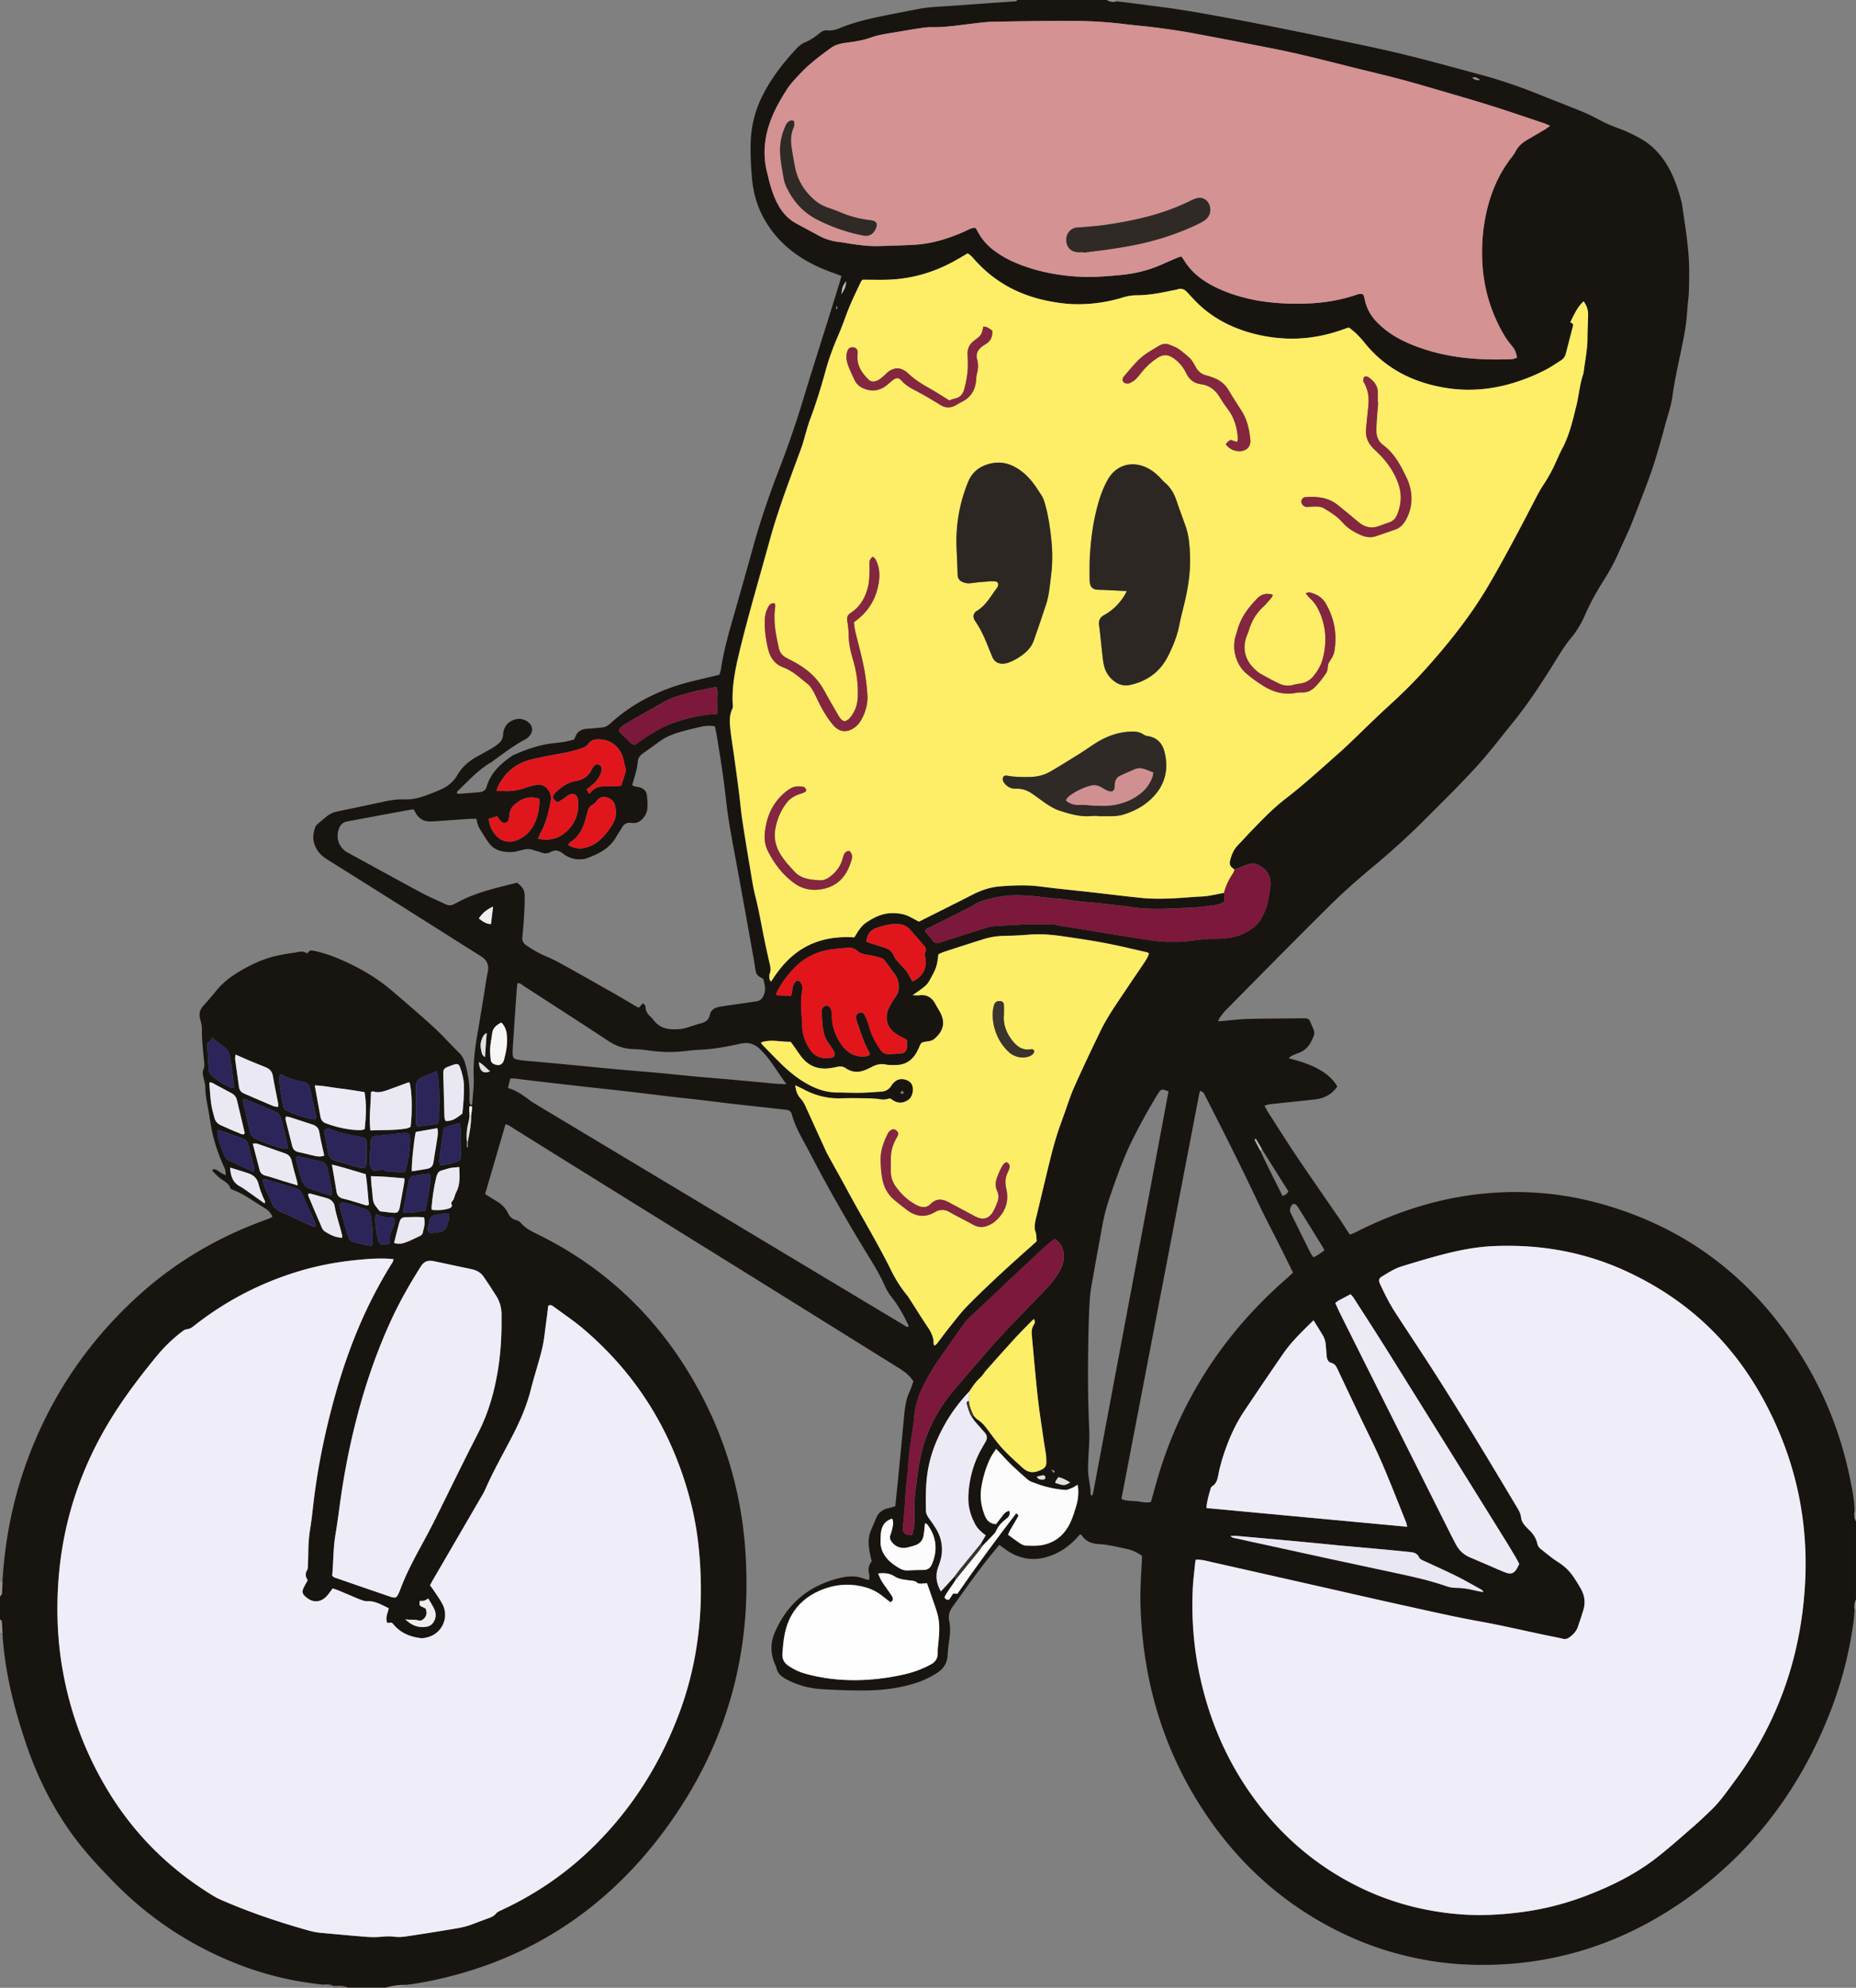 <svg xmlns="http://www.w3.org/2000/svg" xml:space="preserve" id="Layer_1" x="0" y="0" version="1.1" viewBox="184.82 81.99 402.79 431.26"><rect x="184.82" y="81.99" width="402.79" height="431.26" fill="#808080" stroke="none"/><style>.st1{fill:#9b9391}.st2{fill:#77716f}.st4{fill:#efedf7}.st6{fill:#fdee67}.st7{fill:#eeecf7}.st9{fill:#7c183b}.st10{fill:#eceaf4}.st12{fill:#fcfcfc}.st13{fill:#e1161c}.st14{fill:#e9e7f2}.st15{fill:#eae9f3}.st16{fill:#2b255a}.st18{fill:#eeeeef}.st19{fill:#3b342c}.st20{fill:#e2e0e0}.st21{fill:#bab7b7}.st23{fill:#2d2724}.st24{fill:#302a26}.st25{fill:#84263f}</style><path fill="#181511" d="M185.35 425.17c.53-9.09 2.28-17.94 5.44-26.49 5.16-13.96 13.32-25.92 24.38-35.87 7.99-7.18 17.12-12.49 27.23-16.14.44-.16.88-.34 1.31-.52.09-.04.14-.15.22-.23-.32-.74-.84-1.3-1.52-1.73-1.6-1-3.17-2.04-4.79-3-.85-.5-1.79-.84-2.77-1.29-.21-.79-.81-1.34-1.55-1.79-.94-.57-1.71-1.35-2.45-2.18.28-.37.6-.28.85-.17.38.17.7.44 1.06.66.3.18.61.34 1.01.55.15-.96-.26-1.64-.57-2.34-.96-2.21-1.76-4.48-2.28-6.83-.31-1.38-.51-2.78-.74-4.17-.32-1.91-.79-3.79-.8-5.74 0-.77-.28-1.54-.44-2.31-.11-.52-.21-1.02.02-1.54.29-.65.2-1.34.13-2.01-.23-2.24-.47-4.47-.45-6.73.01-.67-.13-1.36-.33-2-.38-1.22-.19-2.22.7-3.17 1-1.07 1.92-2.22 2.86-3.34 1.12-1.34 2.42-2.45 3.89-3.4 2.83-1.82 5.82-3.29 9.12-4.05.91-.21 1.85-.35 2.77-.51.57-.1 1.14-.15 1.7-.27.74-.16 1.45-.22 2.11.3.24-.24.41-.51.66-.62.21-.09.52-.03.77.02 1.75.35 3.43.91 5.08 1.58 4.38 1.8 8.46 4.12 12.06 7.22 2.94 2.53 5.9 5.03 8.76 7.65 2 1.84 3.83 3.87 5.76 5.79.58.58.94 1.25 1.16 2.01.72 2.43 1.08 4.9 1 7.43-.02.52 0 1.04.06 1.56.01.09.27.16.41.24.08-.13.12-.18.12-.23.12-1.93.4-3.86.33-5.78-.12-3.06.22-6.06.74-9.06.51-2.94.99-5.88 1.47-8.82.27-1.65.48-3.32.83-4.95.33-1.55-.16-2.63-1.48-3.45-3.95-2.47-7.87-4.98-11.81-7.46-7.17-4.52-14.34-9.03-21.53-13.53-1.39-.87-2.41-1.96-2.87-3.58-.33-1.18-.14-2.28.24-3.38.08-.24.24-.47.43-.64.71-.62 1.42-1.24 2.16-1.82.67-.53 1.44-.84 2.27-1.01 3.48-.73 6.96-1.45 10.43-2.2 1.39-.3 2.77-.47 4.19-.41 1.37.06 2.71-.24 4.01-.67 1.29-.43 2.55-.93 3.79-1.48 1.52-.67 2.78-1.72 3.6-3.16 1.03-1.8 2.53-3.03 4.31-4.01 1.05-.58 2.11-1.16 3.15-1.76.49-.29.97-.63 1.41-.99.64-.51.99-1.16 1.04-2.02.11-1.75 1.14-2.92 2.81-3.3 1.05-.24 1.98.07 2.77.75.83.71.94 1.8.29 2.68-.27.37-.63.72-1.03.93-2.34 1.2-4.41 2.81-6.54 4.33-.34.24-.66.52-1.02.73-2.75 1.61-4.83 3.99-7.12 6.13-.1.1-.15.25-.22.37.22.38.57.25.84.23 1.25-.08 2.5-.19 3.76-.29.21-.02.42-.04.62-.08.62-.11 1.06-.46 1.24-1.07.84-2.95 2.88-4.92 5.3-6.59.21-.15.43-.31.67-.41 2.69-1.18 5.44-2.14 8.38-2.49.88-.11 1.77-.19 2.64-.34.66-.11 1.31-.3 1.99-.46.1-.21.21-.38.28-.58.46-1.25 1.42-1.72 2.68-1.78 1.04-.05 2.08-.18 3.12-.27.71-.06 1.28-.41 1.8-.87 5.19-4.73 11.32-7.61 18.1-9.24 1.83-.44 3.65-.88 5.57-1.33.11-.38.28-.77.34-1.17.62-4.26 1.84-8.37 3.02-12.49 1.35-4.72 2.69-9.45 4-14.19 1.63-5.9 3.66-11.67 5.86-17.38 1.86-4.83 3.52-9.72 5.03-14.68 1.94-6.4 3.99-12.77 5.98-19.16.64-2.05 1.27-4.09 1.9-6.14.12-.4.22-.8.36-1.29-.45-.18-.86-.36-1.29-.51-1.98-.69-3.91-1.48-5.75-2.49-4.24-2.32-7.63-5.49-9.93-9.77-1.41-2.62-2.17-5.42-2.44-8.38-.23-2.56-.35-5.12-.29-7.69.09-3.89 1.08-7.53 2.91-10.96 1.87-3.49 4.27-6.58 6.96-9.46.54-.58 1.13-1.11 1.86-1.41 1.22-.51 2.3-1.24 3.31-2.08.47-.38.93-.62 1.57-.55.96.11 1.88-.14 2.75-.5 3.99-1.66 8.21-2.39 12.41-3.25 1.59-.32 3.18-.61 4.77-.92 2.01-.39 4.05-.45 6.09-.59 2.77-.19 5.54-.39 8.3-.59 1.98-.14 3.97-.27 5.95-.42.34-.03.76.11.97-.32h19.49c.59.35 1.23.44 1.89.3.37.03.73.04 1.1.08 2.39.3 4.77.6 7.16.92 1.76.23 3.53.45 5.29.73 2.22.34 4.44.71 6.65 1.11 3.7.67 7.4 1.35 11.09 2.08 5.84 1.16 11.68 2.35 17.51 3.57 4.6.97 9.21 1.91 13.77 3.03 5.48 1.34 10.91 2.85 16.36 4.31 4.39 1.18 8.69 2.64 12.91 4.34 3 1.21 6.02 2.37 9.02 3.59 1.16.47 2.3 1 3.4 1.58 1.43.76 2.88 1.48 4.41 2.03 2.02.73 3.97 1.62 5.8 2.74.84.51 1.64 1.13 2.35 1.82 3.38 3.25 4.91 7.45 6.04 11.86.01.05.02.1.02.16.6 4.09 1.29 8.17 1.51 12.3.11 2.14.05 4.29 0 6.43-.02 1.04-.16 2.09-.26 3.13-.16 1.72-.24 3.45-.52 5.15-.8 4.9-2.12 9.7-2.78 14.63-.31 2.29-1.11 4.46-1.7 6.68-1.12 4.19-2.31 8.36-3.86 12.42-1.17 3.08-2.33 6.16-3.57 9.21-.73 1.79-1.61 3.51-2.38 5.29-.92 2.11-1.99 4.15-3.22 6.1-1.6 2.52-3.07 5.1-4.27 7.85-.75 1.73-1.7 3.37-2.91 4.83-1.14 1.37-2.11 2.86-3.05 4.37-3.05 4.95-6.19 9.83-9.87 14.35-2.58 3.17-5.05 6.44-7.8 9.44-3.68 4.01-7.57 7.83-11.43 11.68-3.52 3.51-7.22 6.84-11.05 10.03-3.14 2.61-6.22 5.31-9.12 8.18-7.6 7.51-15.09 15.14-22.61 22.73-.55.55-1 1.21-1.47 1.83-.13.17-.17.41-.28.69.34-.02.55-.02.76-.04 1.82-.16 3.64-.41 5.47-.46 3.93-.1 7.86-.1 11.79-.15.31 0 .63 0 .94.01.46.01.79.2.97.65.22.53.45 1.06.69 1.58.23.5.32 1.04.13 1.53-.61 1.59-1.42 3.04-3.16 3.69-.59.22-1.17.46-1.73.73-.19.09-.33.3-.54.51 5.54 1.32 8.97 3.32 10.52 6.11-1.1 1.58-2.63 2.48-4.54 2.75-1.19.16-2.39.27-3.59.4-2.19.23-4.37.46-6.56.7-.34.04-.67.18-1.11.31.31.55.54 1.01.81 1.45 2.07 3.21 4.09 6.45 6.23 9.62 3.01 4.47 6.1 8.89 9.15 13.34.79 1.16 1.54 2.36 2.28 3.49.13.01.19.04.23.02.33-.14.67-.27 1-.43 8.89-4.51 18.23-7.54 28.2-8.46 4.87-.45 9.74-.41 14.58.16 4.68.55 9.26 1.6 13.75 3.05 8.54 2.77 16.36 6.88 23.35 12.55 7.58 6.15 13.61 13.59 18.45 22.03 4.28 7.45 7.25 15.41 8.99 23.81.5 2.4 1.02 4.81 1.05 7.29-.09.76-.1 1.52.3 2.21v16.97c-.3.71-.43 1.45-.29 2.22-.09.99-.15 1.98-.29 2.96-.97 7.03-2.81 13.83-5.47 20.4-6.53 16.18-16.72 29.54-31.04 39.6-12.23 8.6-25.79 13.46-40.79 14.06-5.09.2-10.15-.06-15.17-.94-5.95-1.04-11.69-2.77-17.18-5.29-13.82-6.35-24.58-16.17-32.57-29.04-8.08-13.02-11.99-27.3-12.47-42.56-.1-3.3.11-6.59.3-9.89.02-.35 0-.71 0-.99-1.02-.69-2-1.19-3.08-1.42-2.09-.44-4.16-1-6.32-1.11-1.46-.07-2.77-.56-3.63-1.87-.08-.12-.24-.17-.38-.26-.3.33-.57.64-.86.95-1.28 1.34-2.72 2.45-4.4 3.24-3.89 1.82-7.6 1.56-11.09-1.01-.37-.27-.75-.55-1.19-.87-.43.52-.83 1-1.22 1.47-3.16 3.84-6.01 7.92-8.92 11.96-.7.97-.97 1.92-.73 3.07.25 1.24.24 2.49.06 3.75-.17 1.24-.34 2.49-.41 3.74-.1 1.66-.87 2.86-2.23 3.75-1.5.98-3.1 1.73-4.81 2.27-3.37 1.05-6.84 1.51-10.36 1.56-3.25.05-6.49-.07-9.74-.26-2.82-.16-5.45-.85-7.93-2.2-1.02-.56-1.8-1.2-2.07-2.38-.1-.45-.36-.87-.52-1.31-.79-2.16-.75-4.3.16-6.42 2.66-6.19 7.3-10.08 13.8-11.75 1.88-.48 3.82-.65 5.71.14.27.11.58.14.98.23 0-.5.09-.94-.02-1.32-.28-1.04-.06-1.96.56-2.73-.15-.65-.29-1.21-.39-1.77-.31-1.61-.47-3.22.17-4.79.39-.97.82-1.92 1.22-2.88.48-1.16 1.37-1.8 2.57-2.08.5-.12.98-.27 1.55-.43.26-2.52.51-4.96.75-7.4.4-4.12.8-8.23 1.18-12.35.17-1.78.41-3.53 1.19-5.17.33-.7.55-1.45.81-2.19-.81-1.23-1.85-2.06-3.02-2.79-9.86-6.13-19.72-12.28-29.58-18.41-14.93-9.28-29.87-18.54-44.8-27.82-3.2-1.99-6.39-3.99-9.59-5.98-.47-.29-.91-.67-1.54-.74l-4.42 15.12c.88.55 1.72 1.08 2.57 1.59 1.01.61 1.83 1.41 2.36 2.47.39.8.9 1.37 1.8 1.59.38.09.8.34 1.06.64.98 1.17 2.29 1.79 3.61 2.44 7.34 3.59 13.99 8.18 19.89 13.84 5.33 5.11 9.79 10.89 13.54 17.24 7.28 12.32 11.16 25.64 11.78 39.91.18 4.24.15 8.48-.21 12.71-.42 4.91-1.22 9.76-2.45 14.53-2.72 10.55-7.34 20.22-13.59 29.12-5.55 7.9-12.11 14.84-19.92 20.55-8.77 6.4-18.48 10.77-29.02 13.33-2.85.69-5.71 1.29-8.63 1.6-1.5-.01-2.97.22-4.42.6h-8.17c-1-.47-2.07-.38-3.13-.33h-.01c-.69-.44-1.46-.36-2.22-.29-1.45-.2-2.9-.37-4.35-.6-5.28-.85-10.4-2.31-15.34-4.34-9.82-4.02-18.43-9.83-25.83-17.43-3.07-3.15-6.08-6.36-8.69-9.92-4.43-6.04-7.75-12.66-10.16-19.73-2.69-7.89-4.74-15.94-5.22-24.31-.05-.87-.1-1.75-.18-2.62-.01-.1-.23-.19-.35-.28v-5.03c.14-.21.38-.41.4-.63.09-.8.1-1.67.13-2.53zm100.99-95.49c.38-1.87.75-3.74.73-5.66.08-.61.17-1.22.22-1.83.01-.07-.2-.23-.31-.23-.11 0-.32.15-.32.23 0 .62.05 1.23.08 1.85-.08.5-.13 1.02-.26 1.51-.36 1.36-.46 2.74-.32 4.13v1.2h.18v-1.2zm172.33 1.6c-.41-.7-.82-1.41-1.23-2.11-.03-.06-.15-.07-.23-.1-.03.1-.1.22-.07.28.39.77.8 1.52 1.2 2.29 1.51 3.32 3.2 6.54 4.82 9.83.59-.24 1.03-.48 1.26-1.03-1.93-3.05-3.84-6.1-5.75-9.16zm-227.93-24.21-.12-.06c.04.02.09.03.13.05.06.68-.48.95-.96 1.26.11 1.92.22 3.79.33 5.66.04.61.33 1.09.79 1.47 1.22.99 2.52 1.84 3.98 2.45.24.1.48.22.75-.09-.28-2.06-.54-4.16-.88-6.26-.12-.76-.29-1.56-.95-2.09-1.01-.81-2.04-1.59-3.07-2.39zM398.03 417.4c-.13-.15-.26-.3-.39-.44.36-.61.72-1.22 1.1-1.87-.94-.68-1.71-1.37-2.23-2.3-1.09-1.96-1.64-4.06-1.54-6.3.17-3.82 1.18-7.4 3.15-10.69.21-.36.43-.72.63-1.08.37-.67.3-1.31-.2-1.88-.75-.87-1.52-1.72-2.27-2.59-.2-.23-.34-.5-.51-.76.11-.13.23-.25.34-.38.29.3.54.67.88.88 1.29.8 2.06 2.05 2.94 3.21.32.42.64.83.95 1.25 1.7 2.28 3.84 4.14 5.93 6.04 1.25 1.14 2.53 1.16 4.21.27.54-.29.88-.75.88-1.38 0-.57 0-1.15-.07-1.72-.12-.93-.31-1.86-.44-2.79-.46-3.26-.99-6.51-1.36-9.78-.49-4.36-.84-8.74-1.25-13.11-.08-.89-.13-1.78.41-2.57.25-.36.29-.76.03-1.25-.21.19-.41.34-.58.52-1.21 1.24-2.44 2.45-3.6 3.72-2.08 2.28-4.13 4.58-6.18 6.89-.45.51-.78 1.14-1.28 1.59-.95.85-1.66 1.87-2.33 2.92-2.17 2.28-4.04 4.78-5.56 7.54-1.61 2.95-2.85 6.02-3.45 9.35-.54 3-.54 6.02-.48 9.06.01.67.33 1.19.7 1.7.54.77 1.1 1.53 1.57 2.33a8.537 8.537 0 0 1 1.22 4.47c-.01 1.28-.35 2.47-.79 3.65-.7 1.83-.46 3.56.54 5.35.42-.44.78-.81 1.13-1.19.63-.69 1.26-1.39 1.88-2.08.11.2.22.39.33.59-.8 1.39-1.9 2.59-2.55 3.99.24.5.56.58.99.54.3-.46.61-.92.89-1.35.35.02.6.03.92.05 4.09-5.92 8.36-11.73 12.74-17.43.44.16.58.4.38.76-.55.95-1.12 1.89-1.66 2.85-.18.31-.31.64-.48 1.01.9.65 1.73 1.29 2.6 1.86.38.25.85.49 1.29.5 1.2.03 2.43.09 3.6-.13 2.94-.57 4.94-2.4 6.14-5.1.47-1.05.81-2.15 1.14-3.25.44-1.49.63-3.02.35-4.72-.48.28-.81.53-1.18.68-.53.21-1.1.5-1.63.46-1.3-.12-2.59-.35-3.86-.65-1.11-.27-2.19-.69-3.27-1.08-.38-.14-.74-.38-1.05-.64-1.1-.96-2.2-1.94-3.26-2.95-.87-.83-1.67-1.73-2.5-2.6-.28-.3-.56-.6-.95-1-.48.76-.96 1.38-1.29 2.08-.97 2.04-1.6 4.2-1.94 6.44-.31 2.07.02 4.07.8 6 .42 1.04 1.14 1.72 2.4 1.81.41-.53.82-1.07 1.24-1.59.44-.55.81-1.22 1.68-1.28.18.73-.06 1.25-.62 1.67-.98.73-1.82 1.57-2.3 2.73-.12.28-.35.52-.56.75-.77.78-1.57 1.59-2.37 2.42zm52.43-141.71c.05.61.1 1.23.15 1.88-.24.13-.46.27-.69.38-.86.43-1.81.43-2.74.58-2.07.34-4.17.4-6.24.49-3.49.15-7.01.32-10.5-.22-1.6-.25-3.21-.4-4.81-.59-1.09-.13-2.18-.25-3.27-.36-1.35-.13-2.71-.2-4.05-.39-1.76-.24-3.51-.53-5.29-.59-.26-.01-.52-.07-.78-.1-1.56-.17-3.11-.4-4.67-.48-1.98-.1-3.97-.1-5.94.28-2.06.4-4.1.81-5.89 2.01-.35.23-.73.4-1.11.59-2.71 1.36-5.43 2.72-8.14 4.09-.34.17-.82.25-.89.78l1.79 2.18c.3.36.68.48 1.13.36.2-.05.39-.14.59-.21 2.89-.92 5.77-1.86 8.66-2.76.94-.29 1.91-.62 2.88-.71 1.77-.15 3.54-.15 5.32-.29 1.98-.16 3.98-.09 5.97-.09.89 0 1.77 0 2.65.24.8.22 1.65.27 2.47.4 1.65.27 3.29.55 4.93.82l4.63.75c1.7.28 3.39.57 5.09.82 2.48.36 4.94.84 7.47.76 1.05-.03 2.11.04 3.14-.1 2.07-.27 4.14-.58 6.23-.54 1.15.02 2.29-.1 3.43-.29 1.74-.3 3.3-.99 4.7-2.03.84-.63 1.54-1.4 2.02-2.37.56-1.13 1.1-2.26 1.3-3.52.17-1.08.42-2.15.52-3.24.14-1.6-.32-3.01-1.69-3.98-.82-.58-1.71-1.14-2.76-.82-1.14.34-2.23.82-3.35 1.24-.96-.62-1.22-1.05-.97-2.03.3-1.16.75-2.28 1.61-3.18.91-.94 1.79-1.91 2.69-2.86 2.47-2.57 4.94-5.15 7.76-7.33 4.11-3.17 7.93-6.68 11.81-10.11.71-.62 1.39-1.27 2.07-1.92 2.84-2.71 5.62-5.49 8.53-8.13 2.75-2.51 5.4-5.11 7.89-7.88 5.12-5.7 9.88-11.67 13.76-18.3 3.52-6.01 6.74-12.17 9.95-18.35.55-1.07 1.1-2.15 1.76-3.14.93-1.4 1.77-2.84 2.48-4.36.6-1.28 1.14-2.59 1.8-3.83 1.53-2.9 2.25-6.07 3.02-9.22.56-2.28.73-4.65 1.5-6.89.05-.15.07-.31.09-.46.29-2.39.79-4.75.82-7.16.01-1.73.1-3.45.13-5.18.02-1.07-.28-2.04-.97-2.94-1.39 1.3-2.08 2.92-2.88 4.56.42.15.71.32.58.81-.52 1.97-1.02 3.95-1.53 5.92-.16.63-.49 1.15-1.05 1.5-1.11.69-2.18 1.45-3.34 2.05a42.525 42.525 0 0 1-6.81 2.79c-3.37 1.05-6.82 1.59-10.36 1.54-2.47-.04-4.91-.38-7.3-.96-5.92-1.45-10.93-4.39-14.8-9.18-.56-.69-1.16-1.35-1.79-1.98-.51-.51-1.1-.94-1.54-1.3-.25-.01-.3-.03-.35-.02-.4.14-.79.28-1.18.42-3.79 1.33-7.68 2.03-11.7 1.93-2.31-.06-4.59-.35-6.84-.89-4.55-1.08-8.7-3-12.2-6.15-1.01-.91-1.94-1.91-2.85-2.92-.62-.68-1.26-1.06-2.21-.72-.39.14-.82.17-1.23.26-2.51.55-5.03 1.01-7.61 1.02-1.06.01-2.07.19-3.08.5-3.12.95-6.32 1.43-9.59 1.44-2.05.01-4.07-.23-6.08-.61-4.11-.77-7.95-2.21-11.41-4.6-1.78-1.23-3.37-2.66-4.83-4.24-.52-.57-1.01-1.19-1.69-1.58-1.1.63-2.12 1.26-3.18 1.83-4.49 2.43-9.29 3.76-14.4 3.89-1.41.04-2.83 0-4.24 0h-1.02c-.16.22-.27.33-.33.47-1.15 2.41-2.32 4.8-3.23 7.32-.59 1.62-1.21 3.23-1.9 4.82-1 2.31-1.84 4.67-2.51 7.09-.98 3.58-2.07 7.13-3.38 10.61-.37.98-.64 1.99-.94 2.99-.3 1-.53 2.02-.89 3-2.44 6.68-5.02 13.29-6.91 20.17-2.2 8.02-4.58 15.98-6.54 24.07-.94 3.88-1.75 7.76-1.48 11.79.02.25 0 .54-.11.76-.69 1.45-.58 2.97-.42 4.48.2 1.82.51 3.63.76 5.44.38 2.75.76 5.49 1.11 8.24.25 1.97.41 3.96.71 5.92.55 3.67 1.17 7.34 1.78 11 .31 1.86.59 3.73 1.05 5.55.58 2.28 1.02 4.59 1.47 6.9.46 2.41.97 4.82 1.52 7.21.21.92.51 1.8.12 2.76-.13.32-.06.72-.03 1.09.01.16.15.31.32.62 2-3.2 4.34-5.85 7.55-7.59 3.28-1.78 6.81-2.27 10.54-2.04.72-1.16 1.35-2.37 2.52-3.17 1.14-.77 2.31-1.44 3.64-1.8 1.39-.38 2.77-.37 4.19-.09 1.37.27 2.48 1.07 3.67 1.64 3.93-1.97 7.81-3.9 11.68-5.87 1.88-.96 3.81-1.61 5.95-1.78 2.93-.22 5.84-.34 8.77.04 3.79.49 7.59.85 11.39 1.28 3.43.39 6.86.82 10.29 1.17 2.66.27 5.34.22 8.01.06 1.3-.08 2.61-.18 3.91-.27.89-.06 1.78-.07 2.66-.2 1.24-.19 2.41-.46 3.58-.69zM251.6 424.83c-.52-.77-.55-1.49-.1-2.25.15-.25.13-.61.14-.92.04-.94.09-1.88.09-2.83.01-1.73.13-3.44.41-5.16.37-2.27.59-4.57.87-6.85.78-6.18 1.99-12.29 3.53-18.32 1.77-6.95 3.98-13.76 6.9-20.32 1.79-4.02 3.84-7.9 6.14-11.65.25-.41.63-.81.61-1.38-2.89-.28-5.7-.04-8.52.26-3.97.42-7.86 1.16-11.68 2.29-8.42 2.5-16.09 6.45-22.99 11.88-.46.36-.92.72-1.51.77-.56.05-.96.38-1.37.7a32.503 32.503 0 0 0-5.28 5.14c-2.87 3.48-5.62 7.04-8.12 10.79-7.7 11.5-12.22 24.13-13.21 37.95-.45 6.23-.24 12.45.79 18.63 1.58 9.5 4.84 18.38 9.78 26.64 5.74 9.57 13.43 17.21 22.94 23.04.62.38 1.28.71 1.95 1 5.52 2.39 11.19 4.37 16.96 6.04 1.45.42 2.9.89 4.42 1.03 3.34.31 6.67.62 10.01.88 1.09.09 2.21.09 3.29-.02.95-.09 1.86-.13 2.81 0 .77.1 1.57.06 2.34-.05 3.16-.47 6.31-.97 9.45-1.49 1.65-.28 3.31-.5 4.89-1.1 1.22-.47 2.44-.92 3.67-1.37.64-.24 1.23-.48 1.69-1.05.28-.34.76-.53 1.19-.73 7.08-3.3 13.49-7.6 19.14-13 8.82-8.43 15.21-18.46 19.46-29.86 2.61-7.01 4.06-14.27 4.5-21.74.2-3.41.18-6.8-.02-10.2-.27-4.67-.9-9.28-2.07-13.8-3.85-14.93-11.53-27.52-23.31-37.52-2.03-1.72-4.27-3.21-6.41-4.8-.34-.25-.69-.49-1.18-.16-.14 1.16-.28 2.36-.44 3.55-.27 1.92-.43 3.86-.88 5.73-.72 3-1.71 5.92-2.46 8.91-.92 3.68-2.45 7.1-4.21 10.45-1.96 3.75-4.04 7.45-5.74 11.33-.25.57-.59 1.11-.91 1.65-3.45 5.92-6.9 11.85-10.34 17.77-.23.4-.44.82-.67 1.24.31.42.61.78.86 1.17.63.96 1.31 1.9 1.84 2.91 1.51 2.88-.08 6.37-3.24 7.19-.5.13-1.04.25-1.54.18-2.18-.29-4.16-1.04-5.66-2.75-.2-.23-.41-.45-.56-.61-.42.03-.72.05-.97.07-.52-1.15.13-2.12.3-3.2-1.56-.74-2.99-1.61-4.76-1.53-.45.02-.92-.15-1.35-.32-.83-.31-1.64-.68-2.46-1.02-1.2-.49-2.36-1.06-3.59-1.42-.46.6-.83 1.17-1.29 1.67-.7.77-1.56 1.21-2.65 1.1-.72-.07-1.28-.43-1.81-.86-.87-.71-.98-1.18-.49-2.17.22-.46.48-.91.82-1.51zm192.74-4.47c-.07.3-.14.5-.16.7-.19 1.93-.45 3.85-.53 5.78-.27 6.25.19 12.45 1.5 18.58 1.99 9.32 5.59 17.95 11.09 25.76 6.12 8.68 13.89 15.48 23.43 20.18 6.93 3.41 14.25 5.34 21.95 5.95 4.47.35 8.9.11 13.32-.46 4.68-.61 9.24-1.74 13.66-3.4 5.75-2.17 11.24-4.86 16.08-8.69 2.62-2.08 5.13-4.31 7.66-6.51 1.34-1.17 2.63-2.4 3.91-3.64 1.93-1.87 3.44-4.08 5.03-6.23a77.634 77.634 0 0 0 9.42-16.61c3.42-8.25 5.26-16.86 5.8-25.75.35-5.82.07-11.62-.92-17.38-1.06-6.16-2.92-12.09-5.49-17.79-2.45-5.41-5.45-10.49-9.17-15.13-6.31-7.87-14.15-13.75-23.29-17.96-5.85-2.69-11.97-4.36-18.36-5.08-3.28-.37-6.58-.46-9.89-.35-2.31.08-4.59.35-6.86.79-4.58.88-9.02 2.26-13.47 3.61-1.62.49-3.02 1.42-4.45 2.28-.48.29-.6.71-.44 1.22.06.2.16.38.25.57.97 2.09 2.01 4.14 3.27 6.08 1.77 2.72 3.56 5.42 5.34 8.14 7.35 11.2 14.24 22.69 21.11 34.19.38.64.7 1.29.78 2.03.08.71.44 1.28.89 1.8.27.32.57.61.87.9.84.82 1.49 1.76 1.75 2.92.11.49.34.88.72 1.18 1.24.96 2.44 1.99 3.76 2.83 1.22.77 2.27 1.69 3.1 2.85.67.93 1.28 1.91 1.85 2.91.81 1.42 1.06 2.95.61 4.54-.36 1.25-.8 2.49-1.21 3.73-.33.99-.99 1.7-1.82 2.3-.45.33-.88.48-1.46.34-1.32-.31-2.66-.56-3.99-.84-4.65-.98-9.29-2.07-13.97-2.91-5.82-1.05-11.57-2.38-17.34-3.65-5.41-1.19-10.81-2.44-16.21-3.66-8.1-1.83-16.21-3.67-24.32-5.49-1.19-.28-2.4-.65-3.8-.63zm76.89-311.09c-.67-.27-1.04-.44-1.43-.57-3.77-1.26-7.53-2.56-11.32-3.75-3.89-1.22-7.81-2.35-11.73-3.49-2.91-.85-5.82-1.71-8.75-2.47-3.59-.94-7.21-1.76-10.81-2.68-5.63-1.43-11.26-2.85-16.96-3.95-5.75-1.12-11.5-2.24-17.26-3.3-2.42-.44-4.86-.77-7.3-1.09-2.08-.27-4.16-.43-6.24-.69-3.54-.43-7.1-.71-10.65-.74-6.13-.06-12.26.05-18.39.17-1.72.03-3.44.28-5.16.48-2.7.32-5.39.75-8.13.7-.78-.01-1.57.07-2.35.18-1.81.27-3.61.58-5.42.89-1.86.32-3.74.54-5.52 1.18-1.54.55-3.12.83-4.73 1.04-1.35.17-2.73.35-3.87 1.17-1.53 1.1-3.04 2.23-4.47 3.45-1.11.95-2.14 2.01-3.13 3.08-.75.8-1.47 1.65-2.06 2.57-.9 1.41-1.76 2.86-2.49 4.36-2.17 4.47-3.01 9.11-1.66 14.01.15.55.25 1.12.41 1.68.54 1.92 1.16 3.8 2.22 5.51.88 1.4 1.99 2.56 3.44 3.37 1.65.92 3.31 1.79 4.97 2.69 1.44.79 2.98 1.27 4.61 1.44.47.05.93.14 1.4.21 2.33.37 4.66.72 7.02.66 2.62-.07 5.24-.14 7.85-.29 2.09-.12 4.14-.52 6.16-1.13 1.66-.5 3.26-1.11 4.84-1.83.69-.32 1.38-.74 2.13-.69.12.09.18.11.2.15.13.23.25.46.38.69.9 1.69 2.16 3.08 3.71 4.2 1.36.99 2.81 1.82 4.36 2.47 4.48 1.91 9.18 2.82 14.03 3.08 2.89.15 5.76-.09 8.63-.35 3.26-.29 6.4-1.04 9.38-2.39 1.05-.48 2.11-.92 3.17-1.37.28-.12.57-.19.89-.3.25.35.47.64.66.95 1.3 2.1 3.09 3.67 5.21 4.9 1.68.98 3.46 1.74 5.29 2.36 3.85 1.3 7.82 1.88 11.87 2.02 2.52.09 5.03.02 7.53-.26 2.5-.29 4.95-.81 7.34-1.62.49-.17 1-.32 1.5-.1.08.11.16.19.18.29.09.3.18.6.24.91.39 1.84 1.28 3.42 2.59 4.77 1.21 1.25 2.56 2.32 4.06 3.19 2.32 1.35 4.81 2.31 7.37 3.07 5.69 1.69 11.52 2.02 17.41 1.83.56-.02 1.12-.08 1.6-.4-.39-1.57-.45-1.65-1.19-2.58-.52-.65-1.05-1.31-1.48-2.03-2.84-4.76-4.47-9.91-4.83-15.43-.25-3.88.02-7.74.88-11.55.99-4.34 2.71-8.35 5.48-11.87.29-.37.58-.75.79-1.17.58-1.18 1.51-1.98 2.63-2.62 1.32-.75 2.63-1.52 3.93-2.3.25-.16.48-.35.97-.71zM382.87 297.91c.55 0 1.01.05 1.45-.01 1.61-.22 2.73.45 3.48 1.84.32.6.68 1.17 1.01 1.77 1.27 2.33.7 4.09-.97 5.64-.36.33-.73.59-1.21.67-.41.08-.83.14-1.24.2-.45.07-.73.29-.92.74-.28.67-.58 1.35-.98 1.96-.99 1.5-2.4 2.3-4.22 2.31-.73.01-1.49.06-2.19-.1-1.1-.24-2.07 0-3.02.5-.32.17-.66.31-.99.48-1.62.79-3.22.86-4.75-.21-.57-.4-1.16-.41-1.8-.27-.61.13-1.23.25-1.85.32-2.3.25-4.24-.46-5.73-2.25-.64-.76-1.16-1.61-1.74-2.42-.27-.37-.54-.74-.79-1.09-2.19.06-4.31-.61-6.45.16.11.18.17.33.27.43 1.39 1.42 2.76 2.87 4.19 4.26 1.92 1.87 4.01 3.52 6.43 4.73 1.81.9 3.7 1.43 5.73 1.42 1.68 0 3.35.09 5.03.06 1.46-.02 2.92-.16 4.38-.24 1.01-.06 1.79-.47 2.32-1.37.21-.35.53-.66.85-.91 1.11-.87 2.81-.33 3.4.47.71.96.39 2.88-.58 3.56-1.28.89-2.43.85-3.72-.12-.08-.06-.18-.1-.29-.15-.45.08-.9.23-1.36.24-.46.01-.93-.12-1.4-.15-.68-.06-1.36-.12-2.04-.12-1.89-.02-3.77-.06-5.66 0-2.96.11-5.7-.57-8.3-1.95-.54-.29-1.09-.54-1.8-.88.15 1.17.45 2.11 1.14 2.84.44.47.75 1 1.02 1.57 1.37 3 2.73 6 4.1 8.99.28.62.57 1.24.89 1.83 1.35 2.48 2.75 4.94 4.09 7.42 3.17 5.9 6.67 11.61 9.63 17.62.9 1.83 1.98 3.57 3.29 5.15.17.2.32.41.46.63 1.36 2.11 2.68 4.25 4.08 6.33.78 1.16 1.39 2.33 1.33 3.77 0 .08.1.16.21.33.19-.16.4-.3.54-.48.96-1.24 1.89-2.51 2.87-3.74 1.21-1.51 2.38-3.07 3.74-4.44 4.53-4.58 9.3-8.91 14.12-13.19.31-.27.61-.55.88-.8-.08-.76-.03-1.47-.26-2.08-.24-.64-.19-1.23-.1-1.84.08-.62.25-1.23.4-1.84.95-3.97 1.88-7.93 2.86-11.89.42-1.72.89-3.44 1.41-5.14.48-1.55 1.05-3.07 1.59-4.59.74-2.07 1.39-4.17 2.29-6.17 1.81-4.06 3.71-8.08 5.66-12.07 1.63-3.35 3.81-6.37 5.87-9.46 1.16-1.74 2.35-3.47 3.52-5.2.46-.68.9-1.37 1.12-2.13-.18-.14-.25-.24-.34-.26-3.01-.67-6-1.41-9.03-1.99-3.03-.58-6.09-1.02-9.14-1.47-2.54-.38-5.09-.58-7.67-.37-1.72.15-3.45.22-5.17.25-1.53.02-3.03.25-4.48.7-2.89.9-5.77 1.84-8.66 2.78-.43.14-.84.36-1.2.52-.3 2.55-.44 2.99-1.62 5.14-.86 1.6-.93 1.66-3.98 3.76zm-32.42-3.56c-1.38-.71-1.51-.89-1.75-2.35-.08-.46-.13-.93-.21-1.4l-1.71-9.57c-.89-4.89-1.77-9.78-2.68-14.66-.65-3.5-1.3-6.99-1.68-10.53-.51-4.73-1.25-9.43-2.03-14.13-.12-.71-.27-1.41-.42-2.15-1.02-.15-1.95-.14-2.87.07-1.58.36-3.16.73-4.71 1.18-1.51.43-2.97 1.02-4.26 1.93-1.28.9-2.55 1.83-3.83 2.74-.58.42-1 .97-1.06 1.67-.15 1.78-.71 3.45-1.23 5.14.43.41.99.36 1.49.48.95.24 1.62.79 1.72 1.8.09.93.17 1.88.1 2.81-.07.84-.45 1.61-1.04 2.24-.55.6-1.21.99-2.07.92-.16-.01-.32 0-.47-.02-.89-.12-1.5.25-1.94 1.01-.42.73-.9 1.41-1.32 2.13-1.5 2.58-4.01 3.72-6.66 4.65-.24.08-.52.07-.78.09-1.54.15-2.9-.33-4.1-1.26-.82-.64-1.63-.86-2.6-.31-.67.38-1.39.38-2.12.09-.53-.21-1.1-.32-1.65-.51-.77-.26-1.54-.26-2.31-.03-.35.1-.72.14-1.07.25-.92.29-1.87.25-2.8.15-1.46-.16-2.72-.79-3.57-2.03-.71-1.03-1.37-2.1-2.02-3.17-.18-.3-.27-.67-.38-1.02-.08-.28-.13-.57-.21-.92-.5 0-.92-.02-1.33 0-2.45.16-4.91.34-7.36.51-.47.03-.94.06-1.41.06-1.31 0-2.31-.57-2.99-1.69-.18-.3-.35-.62-.54-.95-.64.1-1.21.19-1.77.29-2.57.47-5.14.95-7.71 1.43-1.64.31-3.29.61-4.93.92-.97.18-1.54.78-1.85 1.71-.59 1.76-.03 3.66 1.48 4.75.29.21.63.37.95.55 5.23 2.85 10.44 5.73 15.69 8.55 1.65.89 3.4 1.59 5.09 2.41.62.3 1.2.29 1.8-.02.19-.1.38-.18.56-.28 4.12-2.28 8.66-3.26 13.14-4.38 1.24.98 1.63 1.51 1.65 2.89.03 1.62-.07 3.24-.16 4.86-.08 1.36-.22 2.71-.34 4.07-.08.81.23 1.35.93 1.82 1.26.86 2.56 1.61 3.95 2.22 1.05.46 2.11.92 3.11 1.47 4.02 2.23 8.02 4.49 12.02 6.76 1.68.95 3.33 1.96 5 2.94.07.04.19.01.38.01.22-.25.47-.56.72-.85.45.16.6.5.62.87.05.85.47 1.46 1.08 2 .35.31.62.71.93 1.06.83.94 1.86 1.49 3.12 1.62 1.32.13 2.61.09 3.88-.3.95-.29 1.88-.64 2.84-.88 1.1-.27 1.88-.73 2.13-1.95.2-.94.95-1.47 1.9-1.65.56-.11 1.13-.19 1.7-.28 2.17-.32 4.35-.63 6.52-.94.69-.1 1.13-.51 1.44-1.09.41-.77.48-1.6.32-2.44-.07-.47-.21-.92-.32-1.36zm-93.54 129.51c.19.15.3.29.44.34 4.04 1.4 8.09 2.81 12.14 4.18 1.2.41 1.43.27 1.92-.85.04-.1.09-.19.13-.29 1.26-3.45 2.94-6.7 4.71-9.9 1.03-1.88 2.04-3.77 3-5.69 3.13-6.27 6.16-12.58 9.37-18.81 2.31-4.48 3.6-9.24 4.36-14.17.59-3.78.74-7.6.7-11.43-.02-1.46-.35-2.8-1.11-4.03-.89-1.42-1.81-2.81-2.75-4.2-.61-.91-1.5-1.43-2.57-1.65-2.76-.58-5.52-1.18-8.28-1.76-1.29-.27-2.12.06-2.82 1.16-2.37 3.76-4.57 7.62-6.44 11.66-3.36 7.29-5.89 14.86-7.82 22.64-1.36 5.48-2.43 11.03-3.2 16.63-.33 2.38-.62 4.77-1.04 7.14-.54 3.02-.44 6.05-.74 9.03zm38.15-105.82c1.96.57 3.43 1.67 4.88 2.78.33.25.7.46 1.06.68 1.84 1.11 3.67 2.21 5.51 3.31 20.93 12.55 41.86 25.11 62.79 37.66 3.9 2.34 7.8 4.68 11.7 7.01.28.17.54.49.95.36.01-.14.06-.25.02-.33-1.03-2.12-2.12-4.19-3.61-6.04-.58-.72-1.09-1.55-1.47-2.4-.83-1.87-1.81-3.65-2.88-5.39-4.78-7.74-9.32-15.62-13.51-23.7-1.39-2.68-3.05-5.25-3.83-8.22-.16-.62-.6-.94-1.25-1-1.87-.2-3.74-.42-5.61-.62-2.18-.24-4.37-.47-6.55-.73-2.29-.27-4.57-.56-6.85-.83-2.23-.26-4.47-.48-6.71-.75-3.12-.37-6.23-.76-9.35-1.12-3.17-.36-6.34-.69-9.51-1.05-3.53-.4-7.07-.81-10.6-1.22-1.25-.14-2.49-.32-3.73-.46-.3-.03-.6-.01-.93-.01-.18.67-.32 1.27-.52 2.07zm150.22.62c-.08.25-.16.44-.2.64-5.62 29.21-11.23 58.43-16.84 87.64-.02.09.03.19.06.32.98.37 2.03.36 3.06.43 1.08.07 2.15.47 3.24.16.61-2.15 1.16-4.27 1.81-6.36 3.15-10.25 7.97-19.64 14.48-28.16 3.64-4.76 7.72-9.1 12.18-13.1.77-.69 1.58-1.36 2.36-2.15-1.04-2.1-2.06-4.17-3.09-6.22-1.43-2.85-2.93-5.66-4.29-8.55-3.75-7.94-7.69-15.79-11.69-23.6-.22-.39-.37-.88-1.08-1.05zm44.93 94.57c-.12-.49-.16-.74-.25-.97-.46-1.17-.93-2.33-1.39-3.49-1.99-5-3.97-10-6.36-14.83-1.23-2.48-2.42-4.98-3.61-7.48s-2.37-5-3.55-7.51c-.27-.58-.56-1.08-1.28-1.26-.68-.17-.97-.75-1.03-1.43-.07-.73-.13-1.46-.18-2.19-.05-.79-.2-1.57-.6-2.26-.64-1.11-1.35-2.19-2.08-3.37-2.37 2.32-4.72 4.55-6.58 7.23-2.86 4.13-5.66 8.29-8.46 12.46-1.49 2.22-2.67 4.61-3.63 7.11-.84 2.2-1.55 4.44-1.99 6.75-.18.93-.4 1.85-1.28 2.42-.16.1-.31.3-.37.49-.4 1.38-.83 2.76-.93 4.27 14.51 1.36 28.92 2.7 43.57 4.06zm-104.22 12.24c-.6.05-1.02.11-1.44.1-.24 0-.56-.05-.71-.2-.41-.43-.92-.41-1.44-.49-1.18-.17-2.4-.2-3.46-.89s-2.22-.79-3.58-.62c.27.59.48 1.12.76 1.61.29.5.65.95.97 1.42.47.69.97 1.36 1.41 2.08.11.18.08.5.01.72-.05.15-.28.25-.48.41-.54-.43-1.03-.81-1.52-1.2-1.11-.9-2.33-1.58-3.7-1.99-3.06-.91-6.11-.82-9.09.26-3.76 1.36-6.59 3.8-8.01 7.64-.76 2.08-.95 4.28-1.11 6.47-.08 1.15.42 2.03 1.37 2.64 1.05.68 2.16 1.26 3.38 1.61 3.7 1.05 7.47 1.51 11.31 1.46 3.46-.04 6.89-.47 10.26-1.22 2.04-.46 4-1.17 5.85-2.17 1.01-.54 1.56-1.3 1.52-2.51-.03-.88.12-1.77.2-2.65.17-1.93.28-3.88-.24-5.77-.36-1.31-.84-2.57-1.28-3.86-.29-.91-.62-1.84-.98-2.85zm52.42-106.69c-1.42-.58-1.6-.54-2.25.43-.06.09-.1.18-.16.27-2.02 3.3-3.89 6.68-5.59 10.16-1.82 3.71-3.2 7.6-4.55 11.5-.75 2.17-1.38 4.38-1.79 6.65-.61 3.39-1.26 6.78-1.85 10.18-.34 1.96-.76 3.91-.89 5.89-.22 3.44-.29 6.9-.34 10.35-.1 6.02-.06 12.04.22 18.05.11 2.41-.17 4.81-.24 7.21-.03.99-.04 2 .1 2.97.18 1.19.42 2.37.42 3.58 0 .16-.03.42.38.42.07-.21.16-.45.21-.69 5.44-28.96 10.88-57.92 16.33-86.97zm76.12 102.52c-.25-.47-.48-.94-.75-1.38-.77-1.3-1.55-2.61-2.35-3.9-8.57-13.77-17.13-27.53-25.72-41.29-2.16-3.46-4.39-6.88-6.59-10.31-.36-.56-.66-1.16-1.23-1.61-.88.46-1.72.89-2.54 1.34-.26.14-.47.35-.75.55.38.83.71 1.6 1.09 2.34 1.79 3.6 3.6 7.2 5.4 10.8 5.9 11.78 11.8 23.55 17.7 35.33.66 1.31 1.31 2.62 2 3.91s1.68 2.24 3.05 2.81c2.12.88 4.22 1.81 6.33 2.72.58.25 1.15.5 1.75.68.82.24 1.42.02 1.91-.69.27-.4.45-.84.7-1.3zM355.5 317.21c-1.9-2.5-3.23-5-5.19-7.04-.25-.26-.51-.52-.79-.77-.95-.84-2.05-1.24-3.32-1.08-.31.04-.62.09-.93.15-2.71.59-5.42 1.12-8.2 1.25-1.15.05-2.3.17-3.44.3-2.4.27-4.8.28-7.2-.01-1.35-.16-2.7-.4-4.05-.41-2.07-.02-3.85-.66-5.57-1.79-6.07-4-12.18-7.93-18.28-11.88-.42-.27-.79-.7-1.41-.64-.04.32-.09.62-.12.93-.13 1.72-.25 3.44-.37 5.17-.18 2.71-.37 5.43-.54 8.14-.02.36-.03.73-.02 1.1.04.86.19 1.04 1.09 1.25.46.1.93.17 1.39.21 2.66.24 5.31.47 7.97.72 3.91.37 7.81.76 11.71 1.13 1.41.13 2.81.25 4.22.37 1.62.14 3.23.26 4.85.41 2.81.26 5.62.56 8.43.82 2.81.26 5.63.48 8.44.73 2.97.27 5.94.56 8.9.83.71.06 1.39.06 2.43.11zm.89-19.12c.35-.52.36-1.05.41-1.57.06-.6.28-1.11.68-1.55.27-.29.69-.28.96.01.51.55.62 1.19.49 1.9-.36 1.87-.27 3.75-.12 5.63.05.68.12 1.36.12 2.04.01 1.67.53 3.19 1.35 4.61 1.35 2.33 2.86 2.52 4.86 2.33.68-.07 1.02-.61.73-1.24-.24-.52-.58-.99-.9-1.46-.51-.73-1.01-1.46-1.25-2.34-.45-1.68-.53-3.4-.54-5.13-.01-.61.41-1.07.87-1.14.48-.07.96.27 1.16.87.08.24.11.51.14.77.03.26.01.52.02.78.07 2.27.83 4.3 2.15 6.12 1.34 1.85 3.11 2.76 5.42 2.41.23-.03.44-.2.65-.3-.05-.24-.05-.41-.12-.54-1.2-2.05-1.83-4.33-2.63-6.53-.11-.29-.2-.6-.23-.91-.06-.53.21-.95.67-1.12.47-.17.96-.04 1.19.46.39.85.78 1.72 1.01 2.62.47 1.81 1.37 3.38 2.4 4.91.41.62.98.97 1.7.97.99 0 1.98-.07 2.97-.18.65-.08 1-.58 1.08-1.19.08-.56.02-1.14.02-1.72-.81-.45-1.62-.82-2.35-1.31-1.59-1.05-2.31-2.56-1.95-4.45.13-.7.48-1.38.82-2.02.34-.64.81-1.22 1.19-1.85.19-.31.41-.64.45-.99.15-1.22.04-2.42-.68-3.46-.72-1.03-1.47-2.04-2.23-3.03-.21-.28-.52-.57-.84-.66-.95-.28-1.91-.54-2.89-.67-.86-.11-1.64-.29-2.29-.88-.62-.56-1.36-.74-2.18-.65-1.09.11-2.19.17-3.28.32-3.16.42-5.9 1.71-8.15 4-1.48 1.5-2.71 3.18-3.72 5.03-.14.26-.2.56-.32.91 1.06.06 2.05.13 3.16.2zm57.33 52.68c-.89.68-1.74 1.35-2.53 2.1-1.45 1.35-2.92 2.7-4.37 4.06-2.25 2.11-4.49 4.23-6.74 6.35-.23.22-.45.44-.68.65-1.49 1.39-2.99 2.77-4.46 4.18-.41.39-.75.87-1.09 1.33-1.51 2.13-3.01 4.27-4.51 6.41-1.57 2.22-3.04 4.5-4.23 6.96-1.04 2.14-1.7 4.37-1.9 6.74-.09 1.04-.23 2.07-.39 3.1-.37 2.42-.8 4.83-.86 7.29-.01.26-.03.52-.06.78-.17 1.61-.41 3.21-.51 4.82-.16 2.55-.32 5.1-.62 7.64-.16 1.35.45 1.91 2 1.86.14-.59.31-1.19.41-1.8.07-.41.04-.83.06-1.25.07-2.24-.03-4.48.26-6.73.29-2.22.53-4.44.98-6.65.82-4.1 2.37-7.89 4.64-11.4 1.4-2.16 3.13-4.05 4.76-6.02.86-1.05 1.78-2.05 2.67-3.08 2.03-2.32 4.02-4.68 6.12-6.93 3.07-3.28 6.26-6.46 9.35-9.74.93-.98 1.77-2.07 2.49-3.22.77-1.24 1.31-2.61 1.16-4.15-.16-1.38-.7-2.49-1.95-3.3zm-107.88-94.71c-.76-.51-.97-.74-.99-1.05-.03-.46.23-.79.54-1.09 1.26-1.22 2.67-2.21 4.44-2.5 1.56-.26 2.71-1.03 3.4-2.47.13-.28.31-.55.52-.78.25-.27.56-.49.97-.31.42.19.69.52.66.98-.02.36-.1.73-.23 1.06-.39 1-1.06 1.79-1.89 2.46-.36.29-.72.57-1.12.89l.51.93c.2-.16.38-.27.5-.42.69-.83 1.6-1.15 2.64-1.16.89-.01 1.78-.01 2.67-.03.4-.01.8-.08 1.18-.11.3-.94.59-1.78.84-2.63.1-.35.26-.77.15-1.07-.41-1.17-.46-2.46-1.08-3.54-.95-1.64-2.33-2.63-4.28-2.8-1.12-.1-2.1.01-2.8.98-.36.5-.86.73-1.41.93-1.49.52-3.02.85-4.56 1.14-2.11.4-4.22.77-6.3 1.27-3.34.82-5.81 2.79-7.32 5.91-.13.26-.17.57-.28.95.63 0 1.15-.02 1.67 0 1.59.08 3.12-.16 4.62-.7.69-.24 1.4-.43 2.11-.59 1.21-.27 2.15.12 2.85 1.12.59.84.61 1.78.42 2.72-.46 2.31-1.01 4.6-2.2 6.68-.18.31-.29.66-.48 1.11 1.96.43 3.71.22 5.31-.88 1.81-1.25 2.94-2.98 3.32-5.14.14-.81.12-1.68.01-2.5-.15-1.09-1.01-1.47-1.97-.96-.36.2-.67.5-1.02.73-.47.32-.96.61-1.4.87zm146.03 159.15c.34.42.77.46 1.15.54 2.5.56 5 1.09 7.5 1.64 4.64 1.01 9.29 2.04 13.93 3.04 4.59.99 9.19 1.97 13.79 2.96 3.57.77 7.14 1.57 10.6 2.79.58.2 1.22.31 1.84.31 1.37.01 2.71.21 4.03.53.67.16 1.36.27 2.05.4-.15-.31-.35-.48-.57-.6-1.74-.96-3.45-1.96-5.23-2.84-2.34-1.16-4.73-2.22-7.1-3.32-.43-.2-.89-.36-1.1-.83-.38-.86-1.15-1.02-1.94-1.1-2.39-.25-4.79-.48-7.19-.7-2.76-.26-5.53-.48-8.29-.74-2.76-.26-5.52-.55-8.28-.81-3.33-.31-6.67-.61-10.01-.91-1.3-.12-2.61-.24-3.91-.34-.39-.04-.79-.02-1.27-.02zM340.49 236.88c0-1.12.03-2.06-.01-3-.04-.92.21-1.86-.15-2.74-.17-.04-.28-.09-.37-.07-1.94.42-3.9.76-5.8 1.29-1.81.5-3.63 1-5.29 1.94-1.68.95-3.37 1.91-5.05 2.87-1.09.62-2.17 1.27-3.25 1.89-.59.34-1.15.72-1.47 1.49.45.6 1.04 1.11 1.61 1.63.57.51.98 1.23 1.87 1.43 2.6-1.85 5.22-3.65 8.26-4.74 3.05-1.09 6.18-1.83 9.65-1.99zm-76.56 82.05c-1.85-.28-3.59-.6-5.35-.79-1.8-.19-3.57-.63-5.45-.65.42 2.32.83 4.52 1.22 6.73.13.73.48 1.23 1.21 1.5 2.42.88 4.9 1.45 7.49 1.47.29 0 .58-.13.91-.2.29-2.68.45-5.27-.03-8.06zm108.93-32.63c.41.15.7.27.99.36.99.32 1.99.63 2.98.95.94.3 1.64.83 2.01 1.82.17.47.55.87.89 1.27.58.67 1.26 1.27 1.78 1.98.51.7.89 1.5 1.32 2.26 2.13-.96 3.16-2.79 2.85-5.02-.06-.4-.32-.79-.09-1.22.37-.68.07-1.19-.37-1.69-.97-1.1-1.91-2.21-2.89-3.31-.69-.78-1.56-1.18-2.62-1.23-1.65-.07-3.22.32-4.75.87-1.26.46-1.99 1.43-2.1 2.96zm-98.94 40.18c.43-3.24.31-8.01-.24-9.66-.15.02-.31.03-.45.08-1.27.46-2.53.95-3.8 1.4-1.03.37-2.05.79-3.19.59-.28-.05-.57-.26-.91.05-.03 2.7-.46 5.44-.13 8.3 2.68-.13 5.29.03 7.87-.43.3-.06.58-.23.85-.33zm104.51 84.98c-1.61.5-2.28 1.65-2.43 3.17-.06.62-.06 1.25-.07 1.88-.02 1.43.54 2.64 1.47 3.7.73.83 1.64 1.44 2.59 2.01.61.36 1.22.53 1.93.49 1.1-.07 2.2-.11 3.29-.1.98.01 1.54-.48 1.9-1.33 1.24-2.99.95-5.81-.95-8.44-.1-.14-.29-.21-.58-.41-.07.63-.11 1.09-.16 1.54-.05.41-.09.83-.17 1.24-.2 1.08-.88 1.76-1.9 2.08-.6.19-1.2.36-1.81.49-1.31.28-2.66-.34-3.35-1.49-.23-.38-.31-.76-.16-1.19.15-.44.31-.89.41-1.35.16-.77.36-1.53-.01-2.29zm-105.78-75.2c.67-1.68 1.13-4.67 1.15-6.77.02-1.73-.26-1.74-1.83-1.64-.78.05-1.55.18-2.33.26-1.04.11-2.08.17-3.11.3-1.09.14-1.17.27-1.23 1.4-.06 1.09-.15 2.19-.22 3.28-.05.74 0 1.46.25 2.17.19.54.48.77 1.06.72.51-.05 1.01-.19 1.39-.27.55.19 1.02.52 1.42.45.6-.11 1.12 0 1.68.09.56.08 1.14.01 1.77.01zm-36.73-25.48c-.03.46-.1.72-.07.97.27 2.02.55 4.03.83 6.05.09.69.49 1.17 1.09 1.43 2.15.94 4.3 1.86 6.46 2.77.26.11.58.08.96.13 0-.31.03-.51 0-.7-.38-2-.81-3.99-1.15-5.99-.17-1-.71-1.57-1.61-1.92-1.12-.43-2.23-.88-3.33-1.35-1-.42-1.99-.87-3.18-1.39zm54.97-51.16c.12 1.47.65 2.53 1.43 3.47 1.16 1.4 2.78 1.85 4.49 1.25 1.76-.62 3.04-1.8 3.88-3.44.89-1.74 1.24-3.61 1.19-5.58-2.05-.78-3.72-.13-5.26 1.12-.72.58-1.15 1.34-1.25 2.27-.04.36-.05.74-.15 1.08-.23.75-1.04.98-1.61.44-.33-.31-.58-.72-.91-1.14-.57.17-1.15.34-1.81.53zm-43.52 71.59c-.45-1.94-.79-3.68-1.26-5.39-.67-2.47-.42-2.12-2.64-3.1-1.77-.78-3.57-1.48-5.36-2.21-.13-.05-.29-.03-.47-.05-.05.17-.14.33-.11.46.52 2.24 1.07 4.46 1.58 6.7.16.68.56 1.08 1.16 1.38 1.97.98 4.04 1.7 6.19 2.2.23.06.49.01.91.01zm60.71-65.94c1.38.87 2.73.98 4.12.54 1-.31 1.92-.81 2.72-1.51 1.23-1.08 2.22-2.37 3-3.79.72-1.31.71-2.69.25-4.1-.47-1.41-2.75-2.19-3.81-.7-.26.37-.64.71-1.03.93-.56.31-.81.77-.96 1.35-.22.86-.45 1.71-.73 2.56-.55 1.68-1.45 3.12-2.97 4.11-.19.12-.33.34-.59.61zm-43.86 69.89c.04-.32.11-.67.11-1.03.02-1.3.01-2.61.01-3.91 0-.21.01-.42-.01-.62-.05-.53-.2-.69-.75-.84-.05-.01-.1-.01-.15-.02-2.27-.53-4.61-.78-6.77-1.75-.41-.18-.91-.26-1.36.17 0 .27-.04.59.01.89.22 1.33.48 2.66.71 3.99.17.97.69 1.54 1.68 1.8 1.66.42 3.3.94 4.95 1.42.49.12 1 .19 1.57-.1zm-22.45 2.78c.18.57.28 1.01.45 1.43.51 1.2 1.08 2.37 1.57 3.58.38.93 1.05 1.52 1.94 1.92 2.28 1.03 4.55 2.09 6.82 3.13.22.1.45.29.79 0-.07-.29-.09-.65-.23-.96-.94-2.09-1.9-4.17-2.85-6.25-.26-.58-.77-.84-1.33-1.01-2.04-.62-4.09-1.23-6.14-1.82-.26-.09-.58-.02-1.02-.02zm37.89-12.09c.44-.42.41-.85.41-1.27-.01-3.36.27-6.74-.43-10.2-1.1.45-2.1.88-3.12 1.27-.94.36-1.42 1.03-1.42 2.03-.01 2.61-.03 5.22-.02 7.84 0 .28.18.55.29.88 1.53-.2 2.97-.38 4.29-.55zm-41.84 2.18c.04-.13.12-.23.1-.31-.55-2.33-1.12-4.66-1.66-7-.17-.72-.56-1.21-1.19-1.55-1.42-.76-2.84-1.54-4.27-2.29-.12-.06-.29-.03-.55-.04.13 1.55.19 3.05.4 4.54.15 1.08.45 2.14.73 3.19.2.75.72 1.26 1.42 1.57 1.24.55 2.47 1.12 3.73 1.6.39.15.8.49 1.29.29zm7.83-12.87c-.05.12-.12.21-.13.3-.19 2.21.46 4.33.74 6.49.06.49.42.82.87 1.03 1.94.89 3.92 1.64 6.04 1.88.36-.42.2-.84.12-1.23-.19-.92-.4-1.83-.6-2.74-.2-.91-.4-1.83-.61-2.74-.18-.76-.51-1.27-1.41-1.42-1.59-.28-3.14-.74-4.58-1.51-.12-.07-.3-.04-.44-.06zm3.78 24.01c-.07-.42-.08-.67-.15-.91-.38-1.46-.83-2.91-1.15-4.39-.19-.87-.65-1.38-1.46-1.66-2.02-.7-4.04-1.42-6.06-2.11-.26-.09-.57-.01-.93-.01.52 1.99 1 3.86 1.49 5.73.17.66.57 1.04 1.27 1.22 1.31.34 2.59.79 3.89 1.19.97.3 1.95.59 3.1.94zm35.73-15.58c.23-2.12.39-4.14.33-6.19-.04-1.33-.39-2.58-.82-3.81-.26-.74-.57-.87-1.32-.64-.5.16-.98.36-1.47.54-.62.22-.89.64-.87 1.31.1 3.19.16 6.38.26 9.57.01.29.16.57.23.82 1.54.12 2.54-.75 3.66-1.6zm-28.3 11.06c.36 2.11.68 3.96.98 5.81.14.86.53 1.36 1.45 1.58 1.62.38 3.21.92 4.81 1.4.24.07.49.18.78-.14-.24-2.15-.34-4.38-.7-6.57-2.43-.7-4.75-1.45-7.32-2.08zm8.46 2.51c.04.72.06 1.29.11 1.85.05.57.15 1.14.19 1.71.16 2.28.16 2.28 1.51 3.93.06.08.17.12.22.15.66.08 1.27.15 1.89.22.36.04.73.09 1.09.1.67.02.93-.18 1.15-.82.05-.15.09-.3.11-.45.31-1.7.63-3.39.93-5.09.06-.35.06-.71.09-1.12-1.36-.12-2.65-.25-3.95-.33-1.04-.07-2.09-.09-3.34-.15zm-10.13-4.46c-.37-1.69-.8-3.36-1.07-5.06-.16-1-.71-1.43-1.57-1.7-1.59-.5-3.17-1.04-4.75-1.55-.28-.09-.58-.11-.95-.17-.02.29-.09.5-.05.69.47 1.92.97 3.84 1.45 5.76.19.74.65 1.13 1.4 1.28 1.22.25 2.43.59 3.65.85.61.12 1.24.18 1.89-.1zm10.26 19.59c.11-.26.18-.35.19-.44.17-2.04-.05-4.05-.37-6.06-.11-.7-.52-1.23-1.25-1.47-.89-.29-1.76-.62-2.65-.9-.64-.2-1.3-.37-1.97-.47-.65-.1-.98.29-.81.94.32 1.26.68 2.51 1.04 3.76.26.9.52 1.8.8 2.69.18.58.56.95 1.18 1.13 1.25.36 2.51.59 3.84.82zm-8.7-10.96c.03-.52.11-.89.05-1.23-.29-1.58-.59-3.16-.94-4.73-.14-.63-.49-1.14-1.2-1.31-1.67-.39-3.33-.79-5-1.16-.17-.04-.38.09-.62.15.24 1.55.67 2.98 1.11 4.42.39 1.29 1 2.26 2.42 2.54.2.04.38.16.58.22 1.13.34 2.21.86 3.6 1.1zm21.77 3.13c1.3.19 3.08.03 4.04-.41.18-.08.41-.52.35-.6-.35-.5-.02-.72.23-1.09.31-.46.35-1.09.62-1.59.96-1.75.81-3.61.71-5.58-.71.07-1.33.09-1.94.21-.61.12-1.2.36-1.81.51-.58.14-.9.51-1.08 1.03-.09.24-.15.5-.21.75-.48 2.04-.77 4.11-.95 6.19-.01.2.03.4.04.58zm-3.47-16.89c-.42 1.83-.98 7.45-.86 8.55 1.12-.18 2.24-.34 3.36-.55.8-.15 1.23-.63 1.35-1.48.24-1.75.58-3.49.83-5.24.09-.65.2-1.32-.01-2.09-1.57.27-3.1.54-4.67.81zm-35.22 8.64c.02-.44.06-.64.04-.84a7.04 7.04 0 0 0-.14-.92c-.3-1.21-.63-2.42-.9-3.64-.22-1-.69-1.73-1.77-1.93-.2-.04-.38-.16-.58-.23-1.42-.48-2.81-1.08-4.39-1.43-.01.43-.09.8-.02 1.13.31 1.54.86 3 1.5 4.43.2.45.51.78.96.99 1.69.79 3.39 1.57 5.3 2.44zm37.14 8.54c.1-.16.23-.28.25-.41.33-1.95.67-3.9.95-5.85.08-.59.25-1.24-.23-1.88-1.11.15-2.24.28-3.36.48-.63.11-.94.61-1.06 1.22-.22 1.18-.43 2.36-.65 3.53-.19 1.02-.39 2.03-.6 3.1 1.65.46 3.16-.22 4.7-.19zm-17.89 5.77c.02-.2.03-.26.02-.31-.47-2.19-1.28-4.29-1.66-6.52-.16-.93-.84-1.53-1.79-1.78-1.11-.29-2.21-.62-3.31-.92-.18-.05-.38-.04-.61-.05 0 .24-.05.4.01.53.97 2.31 1.94 4.62 2.94 6.91.14.32.39.64.68.82 1.11.69 2.26 1.3 3.72 1.32zm22.09-23.82c-.36 2.41-.7 4.67-1.01 6.93-.05.33.06.68.09 1.09 1.69.02 3.15-.36 4.47-1.13.24-2.19.18-6.82-.11-7.89-.85.21-1.7.42-2.54.65-.29.09-.57.23-.9.35zm191.06 26.59c-.14-.31-.21-.51-.31-.68-1.75-2.84-3.51-5.68-5.28-8.52-.14-.22-.29-.43-.47-.63-.33-.36-.81-.33-1.06.06-.35.56-.46 1.11-.13 1.76 1.41 2.79 2.78 5.61 4.18 8.41.18.37.44.7.68 1.08.88-.35 1.55-.93 2.39-1.48zm-195.4-7.18c-1.3-.16-2.54-.05-3.78-.03-1.05.01-1.33.26-1.62 1.33-.38 1.4-.72 2.81-1.09 4.26.87.28 1.71.18 2.47-.1 1.12-.42 2.19-.96 3.26-1.48.21-.1.43-.35.48-.57.23-1.07.65-2.12.28-3.41zm16.79-42.28c-1.04.55-1.83 1.14-1.97 2.33-.13 1.08-.38 2.16-.45 3.24-.06.82.06 1.66.12 2.49.03.45.3.75.71.95 1.04.49 1.89.18 2.19-.95.42-1.61.74-3.26.64-4.94-.08-1.07-.28-2.17-1.24-3.12zm-51.37 39.26c.06-.3.13-.42.09-.49a18.79 18.79 0 0 1-1.42-3.79c-.27-1.08-1-1.84-2.04-2.21-1.3-.46-2.63-.83-4.12-1.3.12 1.8.54 3.21 2.12 4.06.55.29 1.06.67 1.57 1.02 1.23.87 2.45 1.75 3.8 2.71zm24.13 2.36c-.26 1.82.07 3.39.37 4.96.11.54.2 1.14.8 1.52.56.03 1.18.16 1.76-.17.04-.18.12-.34.1-.48-.13-.91.13-1.73.48-2.56.3-.7.64-1.41.67-2.17-.41-.38-.84-.53-1.33-.49-.75.07-1.44-.14-2.12-.41-.17-.06-.37-.1-.73-.2zm10.84 85.54c.06.34.19.7.16 1.05-.06.83-.96 1.75-1.66 1.54-.92-.28-1.84-.08-2.96-.28 1.4 1.37 2.9 1.92 4.62 1.63.92-.15 1.55-.77 1.85-1.71.26-.81.11-1.56-.24-2.27-.37-.74-.82-1.44-1.24-2.15-.84.53-.84.53-1.84.52-.1 1.01-.1 1.01.56 1.31.25.1.47.22.75.36zm5.01-85.67c-.76.04-1.44 0-2.08.13-1.64.33-1.97.19-2.27 2.18-.04.26-.12.5-.16.76-.12.76.15 1.14.87 1.1.61-.03 1.23-.16 1.83-.28.74-.14 1.22-.64 1.4-1.32.22-.79.6-1.56.41-2.57zm9.6-66.65c-1.57.79-2.2 1.33-3.1 2.59.77.6 1.54 1.18 2.64 1.24.15-1.27.29-2.45.46-3.83zm-1.39 27.44c-.7.33-.86.89-1.06 1.4-.32.8-.3 1.64-.1 2.45.11.46.14 1.03.8 1.37.12-1.78.23-3.44.36-5.22zm126.62 97.51c-.92-.55-1.65-.98-2.56-1.13-.2.29-.38.53-.54.79-.07.13-.1.28-.14.43 1.97.63 1.97.63 3.24-.09zm-128.3-91.2c.12 1.96.98 2.65 2.42 1.98-.82-.62-1.46-1.46-2.42-1.98zm121.08 89.92c.28.74.86.62 1.34.66.29.02.46-.19.5-.47.03-.22-.25-.5-.49-.47-.44.07-.87.18-1.35.28zm-42.42-256.51c.52-.81 1.08-1.64.99-2.82-.75 1.14-.78 1.24-.99 2.82zM506 99.32c-.98-.63-.98-.63-1.67-.45.51.4 1.04.58 1.67.45zM380.63 318.64c-.17.17-.31.3-.44.42.11.08.2.21.32.23.2.03.44-.01.43-.29 0-.1-.16-.2-.31-.36zm32.34 82.27c.19.21.37.42.58.65.19-.49.19-.49-.58-.65zm-46.54-252.54c-.1.21-.18.33-.2.47-.01.07.07.17.11.25.09-.08.23-.16.24-.25.01-.12-.08-.26-.15-.47z"/><path d="M185.35 425.17c-.03.86-.04 1.73-.12 2.58-.02.22-.26.42-.4.63v-3.14c.18-.02.35-.04.52-.07zM185.36 436.31c-.17-.02-.35-.05-.52-.07v-2.83c.12.09.34.18.35.28.08.88.12 1.75.17 2.62zM272.89 512.65c-.37.11-.74.21-1.11.32-.27.08-.53.19-.79.28h-2.52c1.45-.38 2.92-.62 4.42-.6z" class="st1"/><path d="M257.15 513.25c.02-.07.05-.14.06-.22 0-.03-.03-.07-.05-.11 1.06-.05 2.12-.14 3.13.33h-3.14z" class="st2"/><path d="M587.31 409.83c.1 0 .2.01.3.01v2.2c-.4-.7-.39-1.45-.3-2.21zM587.6 431.22l-.15-.04-.14.06c-.14-.77-.01-1.51.29-2.22v2.2zM426.94 82.03c-.02.07-.05.14-.06.2 0 .03.04.07.07.1-.67.13-1.3.04-1.89-.3h1.88z" class="st1"/><path fill="#feee67" d="M450.46 275.69c-1.18.23-2.34.49-3.53.67-.88.13-1.77.14-2.66.2-1.3.09-2.61.19-3.91.27-2.67.16-5.34.22-8.01-.06-3.44-.35-6.86-.78-10.29-1.17-3.8-.43-7.6-.79-11.39-1.28-2.93-.38-5.84-.27-8.77-.04-2.15.16-4.07.82-5.95 1.78-3.87 1.97-7.75 3.9-11.68 5.87-1.2-.57-2.3-1.37-3.67-1.64-1.43-.28-2.81-.29-4.19.09-1.32.36-2.5 1.03-3.64 1.8-1.17.8-1.8 2.01-2.52 3.17-3.73-.23-7.26.27-10.54 2.04-3.22 1.74-5.55 4.39-7.55 7.59-.16-.31-.3-.46-.32-.62-.03-.36-.09-.77.03-1.09.38-.96.09-1.83-.12-2.76-.55-2.39-1.06-4.8-1.52-7.21-.44-2.31-.89-4.62-1.47-6.9-.46-1.82-.74-3.69-1.05-5.55-.62-3.66-1.23-7.33-1.78-11-.3-1.97-.45-3.95-.71-5.92-.35-2.75-.73-5.5-1.11-8.24-.25-1.81-.56-3.62-.76-5.44-.17-1.51-.27-3.03.42-4.48.11-.22.12-.51.11-.76-.28-4.03.54-7.91 1.48-11.79 1.96-8.08 4.34-16.05 6.54-24.07 1.89-6.88 4.47-13.49 6.91-20.17.36-.98.59-2 .89-3 .3-1 .57-2.02.94-2.99 1.31-3.48 2.39-7.03 3.38-10.61.67-2.43 1.51-4.78 2.51-7.09.68-1.58 1.31-3.19 1.9-4.82.91-2.51 2.08-4.91 3.23-7.32.07-.14.18-.25.33-.47h1.02c1.41 0 2.83.04 4.24 0 5.11-.13 9.91-1.46 14.4-3.89 1.06-.57 2.08-1.19 3.18-1.83.69.38 1.17 1.01 1.69 1.58 1.46 1.59 3.05 3.02 4.83 4.24 3.46 2.39 7.3 3.83 11.41 4.6 2.01.38 4.03.62 6.08.61 3.27-.01 6.47-.49 9.59-1.44 1.01-.31 2.02-.49 3.08-.5 2.58-.01 5.1-.48 7.61-1.02.41-.09.84-.12 1.23-.26.94-.35 1.59.04 2.21.72.92 1 1.84 2.01 2.85 2.92 3.5 3.15 7.65 5.07 12.2 6.15 2.25.53 4.53.83 6.84.89 4.02.1 7.91-.59 11.7-1.93.39-.14.79-.28 1.18-.42.05-.02.1 0 .35.02.43.36 1.02.79 1.54 1.3.63.62 1.24 1.29 1.79 1.98 3.86 4.79 8.87 7.73 14.8 9.18 2.39.59 4.82.93 7.3.96 3.54.05 6.98-.49 10.36-1.54 2.35-.73 4.63-1.66 6.81-2.79 1.16-.6 2.23-1.35 3.34-2.05.56-.35.89-.87 1.05-1.5.51-1.98 1.01-3.95 1.53-5.92.13-.48-.16-.66-.58-.81.79-1.64 1.49-3.26 2.88-4.56.69.9.99 1.87.97 2.94-.03 1.73-.12 3.45-.13 5.18-.02 2.42-.53 4.78-.82 7.16-.02.16-.04.32-.09.46-.77 2.24-.94 4.61-1.5 6.89-.77 3.14-1.49 6.31-3.02 9.22-.66 1.25-1.2 2.55-1.8 3.83-.71 1.52-1.55 2.96-2.48 4.36-.66 1-1.21 2.08-1.76 3.14-3.21 6.17-6.43 12.34-9.95 18.35-3.88 6.63-8.64 12.6-13.76 18.3-2.49 2.77-5.13 5.37-7.89 7.88-2.9 2.64-5.69 5.42-8.53 8.13-.68.65-1.37 1.3-2.07 1.92-3.89 3.43-7.7 6.94-11.81 10.11-2.83 2.18-5.3 4.76-7.76 7.33-.91.94-1.78 1.92-2.69 2.86-.87.9-1.31 2.02-1.61 3.18-.25.97.01 1.41.97 2.03-.09.23-.14.49-.28.7-.93 1.38-1.65 2.79-2.03 4.35zm-21.1-65.46c-.28.53-.4.81-.56 1.06-1.12 1.75-2.56 3.17-4.39 4.18-.89.49-1.21 1.16-1.07 2.2.31 2.33.51 4.68.78 7.02.08.67.18 1.35.36 2 .39 1.41 1.23 2.52 2.46 3.34.97.64 2.02.83 3.15.58 3.69-.82 6.48-2.83 8.2-6.23 1.14-2.25 2.06-4.57 2.52-7.06.22-1.18.53-2.35.82-3.51.93-3.72 1.6-7.46 1.44-11.32-.08-2.05-.22-4.08-.87-6.03-.65-1.93-1.41-3.83-2.04-5.76-.52-1.58-1.29-2.95-2.59-4.02-.44-.36-.79-.84-1.2-1.24-1.02-1-2.15-1.83-3.52-2.3-3.01-1.03-5.95.06-7.54 2.79-1.17 2.01-1.9 4.18-2.47 6.42-.87 3.41-1.3 6.89-1.51 10.39-.1 1.62-.05 3.24-.05 4.87 0 .31.02.63.07.94.16.84.62 1.29 1.47 1.39.47.05.94.03 1.41.05 1.63.05 3.25.14 5.13.24zm-36.91-8.63c.07 1.81.16 3.43.2 5.06.02.78.36 1.28 1.05 1.59.63.28 1.25.36 1.97.25 1.44-.22 2.91-.29 4.37-.41.31-.02.63.01.93.07.36.07.59.51.47.85-.07.2-.15.4-.27.56-1.33 1.72-2.3 3.73-4.28 4.91-.91.54-1.01 1.41-.4 2.29 1.03 1.47 1.78 3.07 2.46 4.72.42 1.01.81 2.04 1.24 3.05.41.97 1.19 1.45 2.22 1.44.46 0 .94-.09 1.37-.26a12.05 12.05 0 0 0 3.37-1.98c.9-.75 1.63-1.66 2.02-2.76.93-2.61 1.81-5.24 2.68-7.87.66-2 .81-4.1 1.07-6.17.33-2.61.34-5.23.07-7.83-.26-2.54-.62-5.08-1.31-7.56-.23-.81-.47-1.6-.96-2.3-.43-.6-.8-1.23-1.22-1.83-1.09-1.56-2.39-2.91-4.03-3.9-2.05-1.23-4.18-1.51-6.47-.74-1.96.66-3.3 1.86-4.09 3.81-2 4.89-2.77 9.96-2.46 15.01zm30.72 57.41v.05h2.36c1.1 0 2.2-.07 3.26-.41 2.12-.69 4.09-1.69 5.71-3.2 3.06-2.84 4.08-6.37 3.02-10.43-.47-1.81-1.61-3.02-3.55-3.33-.35-.06-.73-.17-1.01-.37-.78-.55-1.63-.64-2.54-.62-2.63.05-5.05.85-7.28 2.17-1.3.77-2.52 1.69-3.81 2.49-2.17 1.36-4.34 2.72-6.56 4.01-1.38.8-2.91 1.16-4.51 1.18-1.62.02-3.25.02-4.85-.28-.93-.17-1.11.56-.88 1.17.11.28.31.55.53.76.62.62 1.39.94 2.27.89 1.38-.07 2.56.42 3.66 1.19.85.61 1.7 1.23 2.55 1.83 1.03.73 2.1 1.38 3.31 1.77 2.3.75 4.61 1.41 7.07 1.12.41-.03.83.01 1.25.01zm-55.05-20.53c-.69-.19-1-.68-1.29-1.18-.89-1.54-1.81-3.06-2.65-4.63-.57-1.06-1.17-2.1-1.94-3.04-1.48-1.82-3.35-3.14-5.4-4.22-.51-.27-1.04-.5-1.53-.8-.74-.45-1.25-1.06-1.45-1.95-.66-2.97-1.28-5.94-.8-9.01.04-.24-.04-.49-.06-.73-.77-.19-1.18.21-1.46.73-.45.84-.71 1.74-.74 2.7-.07 2.21.21 4.4.74 6.53.44 1.74 1.42 3.21 3.18 3.85 2.14.77 3.71 2.32 5.42 3.67.48.37.82.95 1.14 1.48.35.58.61 1.21.91 1.82.84 1.75 1.77 3.44 2.96 4.98.29.37.58.75.93 1.06 1.08.97 2.33 1.13 3.62.44.96-.51 1.65-1.29 2.15-2.23.87-1.65 1.35-3.43 1.21-5.29-.14-1.87-.34-3.76-.7-5.6-.5-2.51-1.15-4.99-1.78-7.47-.22-.86-.36-1.72-.45-2.59.26-.2.46-.37.66-.53 2.75-2.13 4.31-4.94 4.78-8.36.23-1.64.07-3.24-.71-4.73-.13-.25-.38-.43-.57-.63-.58.35-.78.81-.78 1.37.01.68.05 1.36.01 2.04-.05.94-.05 1.89-.25 2.8-.53 2.48-1.69 4.61-3.89 6.03-.62.4-.79.9-.69 1.6.14.98.3 1.98.3 2.96 0 1.85.36 3.62.9 5.39.81 2.66 1.2 5.41 1.09 8.21-.05 1.39-.41 2.69-1.18 3.85-.4.63-.83 1.23-1.68 1.48zm115.8-69.16c-.02 0-.04-.01-.07-.01 0-.63-.03-1.26.01-1.88.09-1.67-.84-2.75-2.09-3.62-.21-.15-.68-.17-.86-.03-.18.14-.18.55-.21.84-.01.14.08.3.16.43 1.02 1.71 1.12 3.56.89 5.47-.18 1.51-.3 3.02-.46 4.53-.19 1.75.46 3.17 1.7 4.37.53.51 1.06 1.01 1.57 1.54 1.67 1.77 2.97 3.78 3.77 6.09.75 2.18.62 4.32-.21 6.45-.31.8-.8 1.47-1.65 1.79-.83.31-1.67.6-2.5.9-1.46.52-2.79.23-4-.67-.75-.56-1.45-1.2-2.18-1.8-.89-.73-1.78-1.47-2.68-2.18-2.07-1.65-4.49-1.85-7-1.67-.41.03-.66.29-.81.64-.16.39-.03.72.22 1.02.24.3.57.47.96.46.47-.01.94-.06 1.41-.07.79-.03 1.59-.04 2.29.38 1.43.87 2.87 1.74 3.98 3.03 1.08 1.26 2.47 2.09 3.96 2.75 1.09.48 2.21.64 3.36.25 1.39-.47 2.77-.94 4.15-1.43 1.03-.37 1.75-1.11 2.28-2.05 1.2-2.15 1.51-4.43 1-6.83-.34-1.61-1.13-3.04-1.88-4.47-1.01-1.92-2.24-3.66-4.01-4.97-.99-.74-1.46-1.77-1.48-2.98-.02-.78.02-1.57.08-2.35.07-1.33.19-2.63.3-3.93zm-22.86 41.72c-1.41-.46-2.49-.15-3.41.8-2.01 2.04-3.66 4.3-4.37 7.13-.09.35-.22.7-.32 1.05-.83 2.83.12 6.23 2.38 8.13 1.2 1.01 2.48 1.94 3.81 2.75 2.16 1.31 4.5 1.93 7.05 1.39.4-.08.83-.08 1.25-.07 1 .03 1.83-.35 2.56-1 1.02-.92 1.79-2.04 2.58-3.15.52-.73.22-1.66.65-2.37.43-.72.96-1.37 1.12-2.22.72-3.76.06-7.28-1.83-10.58-.78-1.36-2.07-2.03-3.53-2.4-.2-.05-.46.11-.82.22.36.43.6.77.9 1.04 1.13 1 1.84 2.27 2.37 3.65 1.21 3.13 1.29 6.33.42 9.55-.37 1.38-1.09 2.6-1.99 3.71-.73.9-1.66 1.42-2.79 1.61-.46.08-.94.12-1.38.25-1.11.33-2.2.28-3.22-.2-1.42-.66-2.79-1.42-4.16-2.19-.45-.25-.84-.62-1.22-.98-2.23-2.09-2.78-4.74-1.58-7.56.12-.29.23-.59.32-.88.6-2 1.62-3.72 3.18-5.14.65-.6 1.2-1.31 1.78-1.99.09-.11.13-.27.25-.55zm-10.24-32.67c.78 1.01 1.78 1.51 3 1.51 1.5 0 2.49-1.01 2.34-2.51-.22-2.2-.68-4.34-1.9-6.24-.93-1.45-1.88-2.9-2.75-4.39-.78-1.33-1.86-2.24-3.29-2.77-.54-.2-1.08-.41-1.63-.54-.93-.21-1.6-.74-2.11-1.52-.23-.35-.4-.74-.62-1.09-.26-.39-.49-.82-.83-1.13-.77-.7-1.57-1.39-2.43-1.98-.59-.4-1.3-.65-1.97-.93-.84-.34-1.64-.18-2.39.29-.93.58-1.9 1.11-2.8 1.74-.68.48-1.32 1.03-1.9 1.63-.87.9-1.66 1.88-2.49 2.83-.17.2-.35.39-.48.62-.33.56-.02 1.19.64 1.29.25.04.55.04.76-.06.46-.23.93-.49 1.29-.84.52-.51.96-1.1 1.43-1.67.97-1.19 2.1-2.18 3.38-3.02 1.15-.74 2.22-.72 3.35.06 1.25.85 2.19 1.95 2.82 3.3.66 1.39 1.67 2.2 3.23 2.4 1.77.23 3.07 1.23 4 2.73.55.89 1.12 1.77 1.75 2.6 1.5 1.94 2.11 4.18 2.24 6.58.01.18-.11.37-.19.63-.51-.18-.94-.32-1.39-.48-.24.17-.46.31-.65.48-.15.13-.26.3-.41.48zm-59.99-9.5c-.2-.12-.42-.26-.64-.39-1.16-.71-2.29-1.47-3.48-2.12-1.75-.97-3.43-2.02-4.88-3.4-.15-.14-.31-.29-.48-.4-1.24-.81-2.27-.89-3.65.03-.39.26-.68.65-1.05.95-.4.33-.79.69-1.25.94-.68.36-1.47.48-2.06-.09-1.42-1.38-2.53-2.94-2.43-5.07.01-.31.05-.63.03-.94-.03-.61-.37-.95-.98-1.02-.57-.06-1.02.21-1.22.76-.41 1.1-.22 2.19.16 3.23.4 1.08.9 2.12 1.4 3.15.4.83 1.07 1.43 1.92 1.78 1.79.75 3.48.54 5.02-.67.49-.39.93-.85 1.44-1.2.74-.51 1.18-.48 1.79.19.86.96 1.93 1.59 3.06 2.16.98.49 1.93 1.05 2.88 1.6.86.5 1.71 1.02 2.55 1.54 1.03.64 2.07.66 3.13.11.51-.26.99-.59 1.51-.84 1.99-.98 2.9-2.63 3.07-4.77.03-.42.04-.85.15-1.24.3-1.09.35-2.16.04-3.25-.27-.96.06-1.76.74-2.42.33-.32.73-.59 1.14-.83 1.12-.66 1.53-1.64 1.41-2.92-.6-.41-1.14-.91-1.92-.87-.38 1.74-.43 1.89-1.9 2.96-1.14.82-1.62 1.86-1.52 3.23.06.83.07 1.68.05 2.51-.04 1.68-.35 3.33-.8 4.95-.29 1.04-.91 1.74-2.01 1.97-.4.04-.78.22-1.22.38zm-21.72 97.71c-.17.03-.22.03-.27.04-.69.22-.92.76-1.08 1.41-.43 1.81-1.48 3.21-2.98 4.29-.62.44-1.29.71-2.05.66-.83-.05-1.68-.11-2.49-.28-1.09-.23-2.12-.67-2.89-1.49-1.18-1.26-2.36-2.52-3.24-4.02-.94-1.59-1.35-3.31-1.07-5.12.34-2.14 1.14-4.13 2.46-5.87.72-.94 1.69-1.55 2.81-1.91.4-.13.8-.25 1.17-.44.15-.08.34-.35.31-.48-.05-.22-.27-.41-.42-.6-.03-.03-.1-.04-.15-.05-1-.21-1.99-.2-2.89.35-.53.32-1.04.71-1.5 1.13-2.44 2.22-3.65 5.04-4.01 8.28-.16 1.45-.01 2.82.63 4.12 1.34 2.72 3.15 5.06 5.58 6.89 1.96 1.48 4.18 1.86 6.55 1.33 3.41-.76 5.17-3.16 6.06-6.33.19-.66.13-1.37-.53-1.91z"/><path d="M251.6 424.83c-.33.6-.6 1.05-.83 1.52-.49.99-.38 1.46.49 2.17.53.43 1.1.79 1.81.86 1.09.11 1.95-.34 2.65-1.1.46-.5.83-1.07 1.29-1.67 1.23.36 2.39.93 3.59 1.42.82.34 1.63.71 2.46 1.02.43.16.91.34 1.35.32 1.78-.08 3.2.79 4.76 1.53-.16 1.08-.81 2.05-.3 3.2.26-.02.55-.04.97-.07.15.16.36.38.56.61 1.5 1.71 3.48 2.46 5.66 2.75.5.07 1.04-.05 1.54-.18 3.16-.82 4.75-4.31 3.24-7.19-.53-1.02-1.21-1.95-1.84-2.91-.26-.39-.55-.75-.86-1.17.23-.43.44-.84.67-1.24 3.45-5.92 6.9-11.85 10.34-17.77.32-.54.66-1.08.91-1.65 1.7-3.89 3.78-7.58 5.74-11.33 1.75-3.35 3.28-6.76 4.21-10.45.75-2.99 1.74-5.92 2.46-8.91.45-1.87.61-3.82.88-5.73.17-1.19.3-2.38.44-3.55.48-.33.84-.09 1.18.16 2.14 1.59 4.38 3.07 6.41 4.8 11.78 10 19.46 22.59 23.31 37.52 1.16 4.52 1.8 9.13 2.07 13.8.2 3.4.22 6.8.02 10.2-.44 7.47-1.89 14.73-4.5 21.74-4.25 11.4-10.65 21.43-19.46 29.86-5.65 5.4-12.05 9.7-19.14 13-.42.2-.91.39-1.19.73-.46.57-1.05.82-1.69 1.05-1.22.45-2.45.91-3.67 1.37-1.58.6-3.24.82-4.89 1.1-3.15.53-6.3 1.03-9.45 1.49-.77.11-1.58.15-2.34.05-.95-.12-1.86-.09-2.81 0-1.09.1-2.2.1-3.29.02-3.34-.26-6.67-.58-10.01-.88-1.52-.14-2.97-.61-4.42-1.03-5.78-1.67-11.44-3.64-16.96-6.04-.67-.29-1.33-.62-1.95-1-9.51-5.82-17.2-13.46-22.94-23.04-4.95-8.26-8.2-17.13-9.78-26.64-1.03-6.19-1.23-12.41-.79-18.63.99-13.82 5.5-26.45 13.21-37.95 2.51-3.75 5.26-7.31 8.12-10.79 1.57-1.91 3.33-3.62 5.28-5.14.42-.32.82-.65 1.37-.7.6-.06 1.06-.41 1.51-.77 6.9-5.43 14.58-9.39 22.99-11.88 3.82-1.13 7.71-1.87 11.68-2.29 2.82-.3 5.63-.53 8.52-.26.02.57-.35.96-.61 1.38-2.3 3.75-4.35 7.63-6.14 11.65-2.92 6.56-5.13 13.37-6.9 20.32-1.54 6.04-2.75 12.14-3.53 18.32-.29 2.28-.5 4.58-.87 6.85-.28 1.72-.4 3.43-.41 5.16-.01.94-.05 1.88-.09 2.83-.01.31 0 .67-.14.92-.45.75-.42 1.47.11 2.24zM444.34 420.36c1.4-.02 2.61.35 3.83.62 8.11 1.82 16.21 3.66 24.32 5.49 5.4 1.22 10.8 2.47 16.21 3.66 5.77 1.27 11.52 2.6 17.34 3.65 4.68.84 9.31 1.94 13.97 2.91 1.33.28 2.67.52 3.99.84.57.14 1.01-.01 1.46-.34.83-.6 1.49-1.32 1.82-2.3.41-1.24.85-2.47 1.21-3.73.45-1.59.2-3.12-.61-4.54-.57-1-1.18-1.98-1.85-2.91-.83-1.15-1.87-2.07-3.1-2.85-1.32-.83-2.52-1.87-3.76-2.83-.38-.3-.62-.69-.72-1.18-.25-1.16-.9-2.1-1.75-2.92-.3-.29-.6-.59-.87-.9-.45-.52-.81-1.1-.89-1.8-.08-.75-.4-1.39-.78-2.03-6.87-11.5-13.76-22.98-21.11-34.19-1.78-2.71-3.57-5.42-5.34-8.14-1.26-1.93-2.3-3.98-3.27-6.08-.09-.19-.19-.37-.25-.57-.16-.51-.04-.93.44-1.22 1.43-.86 2.84-1.79 4.45-2.28 4.45-1.35 8.89-2.73 13.47-3.61 2.27-.43 4.55-.71 6.86-.79 3.3-.11 6.6-.02 9.89.35 6.39.72 12.51 2.39 18.36 5.08 9.14 4.2 16.98 10.08 23.29 17.96 3.72 4.64 6.72 9.71 9.17 15.13 2.58 5.7 4.43 11.62 5.49 17.79.99 5.75 1.28 11.56.92 17.38-.54 8.89-2.38 17.5-5.8 25.75a77.154 77.154 0 0 1-9.42 16.61c-1.59 2.14-3.1 4.36-5.03 6.23-1.28 1.24-2.57 2.47-3.91 3.64-2.53 2.2-5.03 4.43-7.66 6.51-4.84 3.84-10.33 6.53-16.08 8.69a61.265 61.265 0 0 1-13.66 3.4c-4.42.57-8.84.81-13.32.46-7.71-.61-15.03-2.54-21.95-5.95-9.55-4.7-17.31-11.5-23.43-20.18-5.5-7.8-9.1-16.43-11.09-25.76-1.31-6.13-1.77-12.33-1.5-18.58.08-1.93.34-3.86.53-5.78-.01-.19.06-.39.13-.69z" class="st4"/><path fill="#d49293" d="M521.23 109.27c-.49.36-.72.56-.97.71-1.31.77-2.61 1.55-3.93 2.3-1.12.64-2.05 1.44-2.63 2.62-.21.42-.5.8-.79 1.17-2.77 3.53-4.49 7.53-5.48 11.87-.87 3.81-1.14 7.67-.88 11.55.36 5.52 1.99 10.68 4.83 15.43.43.71.96 1.37 1.48 2.03.74.93.8 1.01 1.19 2.58-.47.32-1.04.39-1.6.4-5.89.19-11.72-.14-17.41-1.83-2.56-.76-5.05-1.72-7.37-3.07a19.06 19.06 0 0 1-4.06-3.19c-1.31-1.35-2.19-2.92-2.59-4.77-.07-.31-.15-.61-.24-.91-.03-.09-.11-.17-.18-.29-.5-.22-1.01-.07-1.5.1-2.39.81-4.84 1.34-7.34 1.62-2.5.29-5.01.35-7.53.26-4.05-.15-8.02-.72-11.87-2.02-1.84-.62-3.61-1.38-5.29-2.36-2.11-1.24-3.91-2.81-5.21-4.9-.19-.31-.41-.59-.66-.95-.33.11-.62.18-.89.3-1.06.45-2.12.9-3.17 1.37-2.99 1.36-6.12 2.1-9.38 2.39-2.87.26-5.74.5-8.63.35-4.84-.26-9.54-1.17-14.03-3.08-1.55-.66-3-1.49-4.36-2.47-1.55-1.13-2.81-2.51-3.71-4.2-.12-.23-.25-.46-.38-.69-.02-.04-.08-.06-.2-.15-.75-.06-1.43.37-2.13.69-1.57.72-3.18 1.33-4.84 1.83-2.02.61-4.07 1.01-6.16 1.13-2.61.15-5.23.22-7.85.29-2.37.06-4.7-.29-7.02-.66-.46-.07-.93-.16-1.4-.21-1.64-.17-3.17-.65-4.61-1.44-1.65-.9-3.32-1.78-4.97-2.69-1.45-.81-2.57-1.97-3.44-3.37-1.07-1.71-1.69-3.59-2.22-5.51-.15-.55-.25-1.12-.41-1.68-1.35-4.9-.51-9.54 1.66-14.01.73-1.5 1.59-2.95 2.49-4.36.59-.92 1.31-1.76 2.06-2.57 1-1.07 2.02-2.14 3.13-3.08 1.43-1.22 2.94-2.35 4.47-3.45 1.14-.82 2.53-.99 3.87-1.17 1.61-.21 3.19-.48 4.73-1.04 1.78-.64 3.66-.87 5.52-1.18 1.8-.31 3.61-.62 5.42-.89.77-.12 1.56-.2 2.35-.18 2.74.04 5.43-.38 8.13-.7 1.71-.2 3.43-.45 5.16-.48 6.13-.11 12.26-.22 18.39-.17 3.55.03 7.11.31 10.65.74 2.08.25 4.17.42 6.24.69 2.44.32 4.88.65 7.3 1.09 5.76 1.06 11.51 2.18 17.26 3.3 5.7 1.11 11.33 2.52 16.96 3.95 3.6.92 7.22 1.74 10.81 2.68 2.93.77 5.84 1.62 8.75 2.47 3.92 1.14 7.84 2.27 11.73 3.49 3.79 1.19 7.55 2.49 11.32 3.75.38.12.76.3 1.43.57zm-101.3 27.43c0 .04.01.08.01.11 1.09-.14 2.17-.27 3.26-.41 3.63-.47 7.24-1.01 10.79-1.91 3.66-.93 7.2-2.16 10.61-3.78.61-.29 1.23-.6 1.77-1 1.19-.89 1.45-2.57.64-3.78-.6-.89-1.56-1.23-2.59-.9-.4.13-.79.28-1.16.47-5.82 2.91-12.07 4.33-18.45 5.26-2.06.3-4.15.44-6.24.59-1.34.1-2.35 1.24-2.35 2.65 0 1.47.88 2.54 2.3 2.69.46.05.94.01 1.41.01zm-62.89-28.51c-.64-.18-1.11.09-1.46.59-.18.25-.31.55-.43.83-.84 1.96-1.18 4.02-1 6.13.14 1.71.48 3.41.78 5.11.1.56.3 1.11.53 1.63 1.45 3.14 3.65 5.6 6.74 7.18a37.6 37.6 0 0 0 9.9 3.42c1.27.25 2.15-.2 2.7-1.32.6-1.23.28-1.84-1.11-2-2.3-.27-4.51-.84-6.64-1.77-.91-.4-1.86-.7-2.79-1.04-.89-.33-1.71-.77-2.45-1.38-2.21-1.83-3.72-4.1-4.36-6.9-.32-1.42-.54-2.87-.78-4.32-.26-1.57-.3-3.12.35-4.62.21-.49.28-1 .02-1.54z"/><path d="M382.87 297.91c3.05-2.11 3.12-2.17 3.98-3.73 1.18-2.16 1.32-2.59 1.62-5.14.36-.16.77-.38 1.2-.52 2.88-.94 5.76-1.88 8.66-2.78 1.45-.45 2.95-.67 4.48-.7 1.73-.03 3.45-.1 5.17-.25 2.58-.22 5.13-.01 7.67.37 3.05.45 6.11.89 9.14 1.47 3.03.58 6.02 1.32 9.03 1.99.09.02.16.12.34.26-.22.76-.66 1.45-1.12 2.13-1.17 1.74-2.36 3.46-3.52 5.2-2.06 3.09-4.24 6.11-5.87 9.46-1.94 4-3.85 8.01-5.66 12.07-.89 2-1.54 4.11-2.29 6.17-.55 1.52-1.12 3.04-1.59 4.59-.52 1.7-.99 3.41-1.41 5.14-.97 3.96-1.91 7.93-2.86 11.89-.15.61-.32 1.22-.4 1.84-.08.61-.14 1.2.1 1.84.23.61.18 1.32.26 2.08-.27.24-.57.52-.88.8-4.82 4.28-9.59 8.6-14.12 13.19-1.36 1.37-2.52 2.94-3.74 4.44-.99 1.22-1.91 2.49-2.87 3.74-.14.18-.35.31-.54.48-.12-.18-.22-.26-.21-.33.06-1.44-.55-2.61-1.33-3.77-1.4-2.08-2.72-4.22-4.08-6.33-.14-.22-.3-.43-.46-.63-1.3-1.59-2.38-3.33-3.29-5.15-2.96-6.01-6.46-11.73-9.63-17.62-1.34-2.49-2.73-4.95-4.09-7.42-.33-.6-.61-1.21-.89-1.83-1.37-3-2.73-6-4.1-8.99-.26-.57-.57-1.09-1.02-1.57-.69-.73-.99-1.67-1.14-2.84.71.35 1.26.59 1.8.88 2.59 1.39 5.34 2.06 8.3 1.95 1.88-.07 3.77-.02 5.66 0 .68.01 1.36.07 2.04.12.47.04.94.17 1.4.15.46-.01.92-.16 1.36-.24.1.05.2.09.29.15 1.28.97 2.44 1.01 3.72.12.97-.67 1.29-2.59.58-3.56-.59-.8-2.29-1.33-3.4-.47-.33.25-.64.56-.85.91-.54.89-1.32 1.31-2.32 1.37-1.46.08-2.92.22-4.38.24-1.68.03-3.35-.06-5.03-.06-2.03 0-3.92-.53-5.73-1.42-2.42-1.2-4.51-2.86-6.43-4.73-1.43-1.39-2.8-2.83-4.19-4.26-.1-.1-.16-.25-.27-.43 2.14-.78 4.26-.1 6.45-.16.25.35.53.72.79 1.09.58.81 1.11 1.66 1.74 2.42 1.49 1.78 3.43 2.5 5.73 2.25.62-.07 1.24-.19 1.85-.32.64-.13 1.23-.13 1.8.27 1.53 1.07 3.13 1 4.75.21.33-.16.67-.3.99-.48.95-.5 1.92-.73 3.02-.5.71.15 1.46.1 2.19.1 1.81-.01 3.23-.81 4.22-2.31.4-.61.7-1.28.98-1.96.18-.45.47-.67.92-.74.41-.06.83-.12 1.24-.2.48-.09.85-.34 1.21-.67 1.67-1.55 2.24-3.32.97-5.64-.33-.6-.69-1.17-1.01-1.77-.75-1.4-1.87-2.06-3.48-1.84-.44.03-.9-.02-1.45-.02zm20.39 36.23c-.57.17-.84.65-1.08 1.09-.35.64-.63 1.32-.9 2-.43 1.05-.54 2.12-.04 3.2.37.8.33 1.63.01 2.44-.25.63-.49 1.27-.82 1.86-.98 1.75-2.31 2.08-4.07 1.12-1.88-1.03-3.8-1.99-5.67-3.03-1.46-.8-2.75-.81-3.98.45-.69.71-1.58.74-2.48.4a6.52 6.52 0 0 1-.84-.41c-1.72-.97-3.1-2.31-4.23-3.91-.65-.92-1-1.96-1.01-3.09-.02-1.05 0-2.09.01-3.14.03-1.44.41-2.79 1.11-4.04.13-.23.25-.46.37-.69.18-.37.11-.73-.17-1.01-.31-.32-.71-.52-1.13-.29-.3.17-.63.42-.78.71-.95 1.88-1.7 3.81-1.63 5.99.04 1.36.13 2.71.39 4.05.36 1.81 1.19 3.34 2.62 4.52.89.73 1.79 1.45 2.71 2.14 1.89 1.44 3.9 1.72 6 .49 1.17-.69 2.27-.67 3.39.04.31.2.63.37.96.54 1.39.73 2.78 1.45 4.16 2.2 1.05.57 2.11.55 3.17.08.43-.19.86-.41 1.22-.7 2.31-1.88 3.33-4.28 2.65-7.23-.28-1.24-.28-2.37.29-3.5.14-.28.25-.58.36-.87.24-.65.02-1.11-.59-1.41zm-.56-32.06c0-.8.03-1.48-.01-2.16-.03-.46-.37-.73-.85-.75-.59-.03-1.05.2-1.24.75-.17.49-.28 1.01-.31 1.52-.13 1.86.22 3.65.99 5.34a10.43 10.43 0 0 0 2.57 3.53c1.37 1.23 3.66 1.46 4.95.53.34-.24.56-.68.44-.92-.18-.34-.52-.34-.82-.29-1.65.27-2.8-.53-3.78-1.74-1.42-1.72-2.17-3.67-1.94-5.81z" class="st6"/><path d="M256.91 423.86c.3-2.98.2-6.01.72-9.02.41-2.37.71-4.76 1.04-7.14.77-5.6 1.84-11.14 3.2-16.63 1.93-7.78 4.47-15.35 7.82-22.64 1.86-4.05 4.06-7.9 6.44-11.66.7-1.1 1.52-1.43 2.82-1.16 2.76.58 5.52 1.18 8.28 1.76 1.07.23 1.96.75 2.57 1.65.94 1.39 1.86 2.78 2.75 4.2.77 1.22 1.1 2.57 1.11 4.03.04 3.83-.12 7.64-.7 11.43-.76 4.93-2.05 9.69-4.36 14.17-3.21 6.22-6.24 12.54-9.37 18.81-.96 1.92-1.96 3.81-3 5.69-1.77 3.21-3.45 6.45-4.71 9.9-.04.1-.09.19-.13.29-.49 1.12-.72 1.26-1.92.85-4.05-1.37-8.1-2.78-12.14-4.18-.12-.06-.22-.2-.42-.35zM490.21 413.23c-14.65-1.36-29.06-2.71-43.57-4.06.1-1.51.53-2.89.93-4.27.05-.19.21-.39.37-.49.89-.57 1.11-1.49 1.28-2.42.44-2.32 1.15-4.56 1.99-6.75.96-2.49 2.14-4.88 3.63-7.11 2.79-4.17 5.6-8.33 8.46-12.46 1.85-2.68 4.21-4.91 6.58-7.23.73 1.18 1.43 2.26 2.08 3.37.4.69.55 1.46.6 2.26.05.73.12 1.46.18 2.19.06.68.35 1.26 1.03 1.43.72.18 1 .69 1.28 1.26 1.18 2.5 2.36 5.01 3.55 7.51s2.38 5 3.61 7.48c2.39 4.83 4.37 9.83 6.36 14.83.46 1.16.93 2.33 1.39 3.49.09.23.13.49.25.97z" class="st7"/><path fill="#fefefe" d="M385.99 425.47c.35 1.01.69 1.93 1.01 2.86.44 1.28.93 2.55 1.28 3.86.52 1.89.41 3.84.24 5.77-.08.88-.23 1.77-.2 2.65.04 1.21-.52 1.97-1.52 2.51-1.85 1-3.81 1.71-5.85 2.17-3.38.75-6.8 1.18-10.26 1.22-3.84.04-7.61-.41-11.31-1.46-1.22-.35-2.33-.92-3.38-1.61-.95-.62-1.46-1.5-1.37-2.64.16-2.19.34-4.39 1.11-6.47 1.41-3.84 4.24-6.28 8.01-7.64 2.97-1.07 6.03-1.17 9.09-.26 1.38.41 2.59 1.09 3.7 1.99.48.39.98.77 1.52 1.2.2-.16.43-.26.48-.41.07-.22.1-.54-.01-.72-.43-.71-.93-1.39-1.41-2.08-.33-.47-.69-.93-.97-1.42-.28-.49-.48-1.02-.76-1.61 1.36-.17 2.52-.07 3.58.62 1.05.69 2.27.72 3.46.89.52.07 1.03.06 1.44.49.15.15.47.2.71.2.39 0 .81-.06 1.41-.11z"/><path d="M450.46 275.69c.38-1.57 1.1-2.98 1.99-4.31.14-.2.19-.46.28-.7 1.11-.42 2.21-.9 3.35-1.24 1.05-.31 1.94.24 2.76.82 1.37.97 1.83 2.38 1.69 3.98-.09 1.09-.34 2.16-.52 3.24-.2 1.26-.74 2.39-1.3 3.52-.48.97-1.18 1.74-2.02 2.37-1.4 1.05-2.96 1.74-4.7 2.03-1.14.19-2.27.31-3.43.29-2.1-.04-4.16.27-6.23.54-1.03.14-2.09.06-3.14.1-2.52.08-4.99-.4-7.47-.76-1.7-.25-3.4-.55-5.09-.82L422 284c-1.65-.27-3.29-.55-4.93-.82-.82-.14-1.67-.18-2.47-.4-.88-.25-1.76-.24-2.65-.24-1.99 0-3.99-.08-5.97.09-1.77.15-3.55.14-5.32.29-.97.08-1.94.41-2.88.71-2.89.9-5.78 1.84-8.66 2.76-.2.06-.39.15-.59.21-.45.12-.83 0-1.13-.36-.6-.72-1.19-1.45-1.79-2.18.07-.53.55-.61.89-.78 2.71-1.38 5.42-2.73 8.14-4.09.37-.19.76-.36 1.11-.59 1.78-1.2 3.82-1.62 5.89-2.01 1.97-.38 3.96-.38 5.94-.28 1.56.08 3.11.31 4.67.48.26.03.52.09.78.1 1.78.06 3.53.35 5.29.59 1.34.18 2.7.25 4.05.39 1.09.11 2.18.23 3.27.36 1.6.19 3.21.34 4.81.59 3.49.55 7 .37 10.5.22 2.07-.09 4.17-.14 6.24-.49.93-.15 1.87-.15 2.74-.58.23-.11.45-.25.69-.38-.06-.67-.11-1.28-.16-1.9z" class="st9"/><path d="M514.53 421.3c-.25.46-.43.9-.7 1.28-.49.71-1.09.93-1.91.69-.6-.18-1.17-.44-1.75-.68-2.11-.9-4.21-1.83-6.33-2.72-1.37-.57-2.37-1.52-3.05-2.81-.69-1.29-1.35-2.6-2-3.91-5.9-11.78-11.8-23.55-17.7-35.33-1.8-3.6-3.61-7.2-5.4-10.8-.37-.75-.7-1.51-1.09-2.34.27-.21.49-.41.75-.55.82-.45 1.66-.87 2.54-1.34.57.45.88 1.06 1.23 1.61 2.2 3.43 4.43 6.85 6.59 10.31 8.59 13.75 17.15 27.52 25.72 41.29.8 1.29 1.57 2.59 2.35 3.9.27.46.5.92.75 1.4z" class="st10"/><path fill="#e2151b" d="M356.39 298.09c-1.11-.07-2.1-.14-3.2-.21.12-.35.18-.66.32-.91 1.01-1.85 2.24-3.53 3.72-5.03 2.25-2.29 4.99-3.59 8.15-4 1.09-.14 2.19-.21 3.28-.32.82-.08 1.57.09 2.18.65.65.6 1.43.77 2.29.88.98.13 1.94.39 2.89.67.32.09.62.38.84.66.77.99 1.52 2 2.23 3.03.73 1.04.83 2.25.68 3.46-.04.34-.26.68-.45.99-.38.62-.85 1.2-1.19 1.85-.34.64-.69 1.32-.82 2.02-.36 1.89.36 3.4 1.95 4.45.73.49 1.54.86 2.35 1.31 0 .59.06 1.16-.02 1.72-.08.61-.44 1.11-1.08 1.19-.98.11-1.98.18-2.97.18-.71 0-1.28-.35-1.7-.97-1.03-1.53-1.93-3.1-2.4-4.91-.23-.9-.62-1.77-1.01-2.62-.23-.5-.72-.63-1.19-.46-.46.17-.73.59-.67 1.12.04.31.13.61.23.91.8 2.21 1.43 4.49 2.63 6.53.07.13.07.3.12.54-.21.1-.42.26-.65.3-2.31.35-4.08-.56-5.42-2.41-1.32-1.82-2.08-3.86-2.15-6.12-.01-.26 0-.52-.02-.78-.03-.26-.06-.52-.14-.77-.2-.59-.68-.94-1.16-.87-.47.07-.88.53-.87 1.14.01 1.73.09 3.45.54 5.13.24.88.74 1.61 1.25 2.34.33.47.67.95.9 1.46.29.63-.05 1.18-.73 1.24-2.01.19-3.52 0-4.86-2.33-.82-1.43-1.34-2.94-1.35-4.61-.01-.68-.07-1.36-.12-2.04-.15-1.88-.24-3.76.12-5.63.14-.71.02-1.35-.49-1.9-.28-.3-.69-.31-.96-.01-.4.44-.62.95-.68 1.55-.01.53-.02 1.06-.37 1.58z"/><path d="M413.72 350.77c1.25.81 1.79 1.92 1.93 3.3.15 1.54-.39 2.91-1.16 4.15-.71 1.15-1.56 2.23-2.49 3.22-3.09 3.27-6.27 6.45-9.35 9.74-2.1 2.25-4.09 4.61-6.12 6.93-.9 1.02-1.81 2.03-2.67 3.08-1.63 1.97-3.36 3.87-4.76 6.02-2.27 3.5-3.82 7.3-4.64 11.4-.44 2.2-.69 4.42-.98 6.65-.29 2.25-.19 4.49-.26 6.73-.01.42.01.84-.06 1.25-.1.61-.27 1.21-.41 1.8-1.55.05-2.16-.51-2-1.86.3-2.54.46-5.09.62-7.64.1-1.61.34-3.21.51-4.82.03-.26.05-.52.06-.78.06-2.46.49-4.87.86-7.29.16-1.03.31-2.06.39-3.1.2-2.37.86-4.6 1.9-6.74 1.19-2.45 2.66-4.73 4.23-6.96 1.51-2.13 3-4.28 4.51-6.41.33-.47.68-.94 1.09-1.33 1.47-1.41 2.97-2.79 4.46-4.18.23-.21.45-.44.68-.65 2.25-2.12 4.49-4.24 6.74-6.35 1.45-1.36 2.91-2.7 4.37-4.06.81-.75 1.66-1.43 2.55-2.1z" class="st9"/><path d="M392.01 423.97c-.63.69-1.25 1.39-1.88 2.08-.35.38-.71.75-1.13 1.19-1-1.78-1.24-3.51-.54-5.35.45-1.17.79-2.36.79-3.65.01-1.61-.41-3.1-1.22-4.47-.47-.81-1.03-1.57-1.57-2.33-.37-.52-.68-1.04-.7-1.7-.06-3.03-.06-6.05.48-9.06.6-3.33 1.83-6.4 3.45-9.35 1.51-2.76 3.39-5.26 5.56-7.54-.06.71-.11 1.43-.16 2.14-.39.06-.56.33-.45.67.31.98.52 2.01 1.13 2.88.17.25.31.53.51.76.75.87 1.52 1.72 2.27 2.59.5.57.58 1.21.2 1.88-.2.36-.42.72-.63 1.08-1.96 3.29-2.98 6.87-3.15 10.69-.1 2.24.44 4.34 1.54 6.3.52.94 1.29 1.62 2.23 2.3-.38.64-.74 1.25-1.1 1.87-1.54 1.89-3.08 3.77-4.61 5.66-.36.44-.68.91-1.02 1.36z" class="st10"/><path d="M395.08 385.94c.05-.71.11-1.43.16-2.14.67-1.06 1.38-2.08 2.33-2.93.5-.45.83-1.08 1.28-1.59 2.05-2.31 4.1-4.61 6.18-6.89 1.17-1.27 2.4-2.48 3.6-3.72.17-.18.37-.33.58-.52.26.49.22.89-.03 1.25-.54.8-.5 1.68-.41 2.57.41 4.37.77 8.75 1.25 13.11.36 3.27.89 6.52 1.36 9.78.13.93.32 1.85.44 2.79.07.57.07 1.15.07 1.72 0 .63-.34 1.1-.88 1.38-1.67.89-2.96.86-4.21-.27-2.09-1.9-4.23-3.76-5.93-6.04-.31-.42-.63-.83-.95-1.25-.88-1.16-1.65-2.41-2.94-3.21-.34-.21-.59-.59-.88-.88-.49-1-.93-2.03-1.02-3.16z" class="st6"/><path d="M398.03 417.4c.8-.82 1.6-1.64 2.38-2.47.21-.23.44-.47.56-.75.48-1.16 1.32-2 2.3-2.73.55-.42.8-.93.62-1.67-.87.06-1.24.73-1.68 1.28-.42.53-.83 1.06-1.24 1.59-1.27-.08-1.98-.77-2.4-1.81-.79-1.93-1.11-3.93-.8-6 .34-2.23.97-4.39 1.94-6.44.33-.69.81-1.32 1.29-2.08.38.4.66.7.95 1 .83.87 1.63 1.77 2.5 2.6 1.06 1.02 2.16 1.99 3.26 2.95.31.27.67.5 1.05.64 1.08.4 2.16.81 3.27 1.08 1.27.31 2.56.54 3.86.65.53.05 1.1-.25 1.63-.46.37-.15.7-.4 1.18-.68.28 1.7.1 3.22-.35 4.72-.33 1.1-.67 2.21-1.14 3.25-1.2 2.69-3.2 4.53-6.14 5.1-1.17.23-2.4.16-3.6.13-.44-.01-.91-.25-1.29-.5-.87-.57-1.7-1.21-2.6-1.86.18-.37.31-.7.48-1.01.55-.95 1.11-1.89 1.66-2.85.21-.35.07-.59-.38-.76-4.38 5.7-8.66 11.51-12.74 17.43-.32-.02-.57-.03-.92-.05-.28.43-.59.89-.89 1.35-.42.03-.75-.04-.99-.54.66-1.39 1.76-2.6 2.55-3.99 1.6-1.97 3.2-3.94 4.79-5.91.31-.36.59-.8.89-1.21z" class="st12"/><path d="M305.84 256.06c.44-.27.93-.55 1.4-.86.35-.23.65-.53 1.02-.73.96-.52 1.82-.13 1.97.96.11.82.13 1.69-.01 2.5-.39 2.15-1.51 3.89-3.32 5.14-1.59 1.1-3.35 1.31-5.31.88.19-.45.3-.8.48-1.11 1.19-2.08 1.74-4.36 2.2-6.68.19-.94.17-1.88-.42-2.72-.7-1-1.64-1.39-2.85-1.12-.71.16-1.43.34-2.11.59-1.5.53-3.03.78-4.62.7-.52-.03-1.04 0-1.67 0 .11-.38.15-.69.28-.95 1.51-3.12 3.98-5.09 7.32-5.91 2.08-.51 4.2-.88 6.3-1.27 1.54-.29 3.07-.62 4.56-1.14.56-.2 1.05-.43 1.41-.93.7-.96 1.68-1.08 2.8-.98 1.96.17 3.33 1.16 4.28 2.8.63 1.08.67 2.37 1.08 3.54.11.3-.05.72-.15 1.07-.25.85-.54 1.69-.84 2.63-.38.04-.78.1-1.18.11-.89.02-1.78.02-2.67.03-1.04.02-1.95.33-2.64 1.16-.12.15-.3.25-.5.42l-.51-.93c.4-.32.76-.61 1.12-.89.83-.67 1.5-1.46 1.89-2.46.13-.33.22-.7.23-1.06.02-.46-.24-.79-.66-.98-.41-.18-.72.04-.97.31-.21.23-.39.5-.52.78-.69 1.44-1.84 2.21-3.4 2.47-1.77.3-3.18 1.28-4.44 2.5-.31.3-.57.62-.54 1.09.02.3.23.53.99 1.04z" class="st13"/><path d="M451.87 415.21c.47 0 .88-.03 1.27 0 1.3.1 2.61.23 3.91.34 3.34.3 6.67.6 10.01.91 2.76.26 5.52.55 8.28.81s5.53.49 8.29.74c2.4.22 4.79.45 7.19.7.79.08 1.56.24 1.94 1.1.2.47.67.63 1.1.83 2.37 1.1 4.76 2.16 7.1 3.32 1.78.88 3.49 1.89 5.23 2.84.22.12.42.29.57.6-.68-.13-1.37-.23-2.05-.4-1.33-.32-2.66-.53-4.03-.53-.61 0-1.26-.11-1.84-.31-3.46-1.22-7.02-2.02-10.6-2.79-4.6-.99-9.19-1.96-13.79-2.96-4.65-1.01-9.29-2.03-13.93-3.04-2.5-.54-5-1.07-7.5-1.64-.37-.06-.81-.09-1.15-.52z" class="st14"/><path d="M340.49 236.88c-3.46.16-6.59.9-9.65 2-3.04 1.09-5.67 2.89-8.26 4.74-.89-.2-1.3-.92-1.87-1.43-.57-.52-1.17-1.03-1.61-1.63.33-.77.88-1.15 1.47-1.49 1.09-.63 2.16-1.27 3.25-1.89 1.68-.96 3.36-1.91 5.05-2.87 1.66-.94 3.48-1.44 5.29-1.94 1.91-.53 3.87-.87 5.8-1.29.09-.02.2.04.37.07.36.87.11 1.82.15 2.74.04.92.01 1.86.01 2.99z" class="st9"/><path d="M263.93 318.93c.48 2.79.32 5.38.03 8.05-.33.08-.62.2-.91.2-2.59-.01-5.07-.59-7.49-1.47-.72-.26-1.08-.77-1.21-1.5-.39-2.2-.8-4.41-1.22-6.73 1.88.02 3.66.46 5.45.65 1.76.2 3.5.52 5.35.8z" class="st10"/><path d="M372.86 286.3c.12-1.53.84-2.51 2.12-2.96 1.52-.54 3.09-.94 4.75-.87 1.06.05 1.93.45 2.62 1.23.97 1.09 1.92 2.21 2.89 3.31.44.5.74 1.02.37 1.69-.23.42.03.81.09 1.22.31 2.23-.73 4.06-2.85 5.02-.43-.76-.81-1.56-1.32-2.26-.52-.71-1.2-1.31-1.78-1.98-.34-.39-.72-.8-.89-1.27-.36-.98-1.07-1.51-2.01-1.82-.99-.32-1.99-.63-2.98-.95-.31-.09-.6-.21-1.01-.36z" class="st13"/><path d="M273.92 326.48c-.27.11-.55.27-.85.33-2.58.46-5.18.3-7.87.43-.34-2.86.1-5.6.13-8.3.34-.31.63-.1.91-.05 1.14.2 2.16-.22 3.19-.59 1.27-.45 2.53-.94 3.8-1.4.14-.05.3-.05.45-.08.55 1.64.66 6.42.24 9.66z" class="st15"/><path d="M378.43 411.46c.37.76.17 1.52 0 2.28-.1.46-.25.91-.41 1.35-.15.43-.07.81.16 1.19.69 1.14 2.05 1.76 3.35 1.49.61-.13 1.22-.3 1.81-.49 1.02-.33 1.7-1 1.9-2.08.08-.41.12-.82.17-1.24.05-.45.09-.91.16-1.54.29.2.48.27.58.41 1.9 2.63 2.19 5.45.95 8.44-.36.86-.92 1.34-1.9 1.33-1.1-.01-2.2.04-3.29.1-.71.04-1.32-.13-1.93-.49-.95-.56-1.86-1.17-2.59-2.01-.93-1.06-1.49-2.27-1.47-3.7.01-.63.01-1.26.07-1.88.16-1.52.84-2.66 2.44-3.16z" class="st12"/><path d="M272.65 336.26c-.63 0-1.21.07-1.76-.02-.57-.09-1.09-.19-1.68-.09-.4.07-.87-.26-1.42-.45-.38.08-.88.22-1.39.27-.58.05-.87-.18-1.06-.72-.25-.7-.3-1.43-.25-2.17.07-1.09.16-2.19.22-3.28.06-1.13.13-1.26 1.23-1.4 1.03-.13 2.08-.2 3.11-.3.78-.08 1.55-.21 2.33-.26 1.57-.1 1.85-.09 1.83 1.64-.03 2.11-.49 5.1-1.16 6.78z" class="st16"/><path d="M235.92 310.78c1.19.52 2.18.97 3.18 1.39 1.1.46 2.22.91 3.33 1.35.9.35 1.44.92 1.61 1.92.34 2.01.77 4 1.15 5.99.04.19 0 .4 0 .7-.38-.05-.7-.02-.96-.13-2.16-.91-4.32-1.82-6.46-2.77-.6-.26-1-.74-1.09-1.43-.28-2.02-.56-4.03-.83-6.05-.03-.24.04-.51.07-.97z" class="st15"/><path d="M290.89 259.62c.65-.19 1.24-.36 1.81-.53.33.43.58.83.91 1.14.57.54 1.38.31 1.61-.44.1-.34.11-.72.15-1.08.1-.93.53-1.69 1.25-2.27 1.54-1.25 3.21-1.91 5.26-1.12.04 1.97-.3 3.83-1.19 5.58-.84 1.64-2.12 2.83-3.88 3.44-1.71.6-3.34.15-4.49-1.25-.78-.94-1.3-2-1.43-3.47z" class="st13"/><path d="M247.37 331.21c-.42 0-.68.05-.91-.01-2.14-.51-4.21-1.22-6.19-2.2-.6-.3-1-.7-1.16-1.38-.51-2.24-1.06-4.47-1.58-6.7-.03-.13.07-.29.11-.46.17.02.33 0 .47.05 1.79.73 3.59 1.43 5.36 2.21 2.22.98 1.97.63 2.64 3.1.47 1.71.81 3.45 1.26 5.39z" class="st16"/><path d="M308.08 265.27c.26-.27.4-.49.59-.61 1.52-.99 2.42-2.43 2.97-4.11.27-.84.51-1.7.73-2.56.15-.58.4-1.04.96-1.35.4-.22.77-.56 1.03-.93 1.06-1.48 3.34-.71 3.81.7.47 1.4.47 2.79-.25 4.1-.78 1.43-1.77 2.71-3 3.79-.8.7-1.72 1.2-2.72 1.51-1.38.44-2.74.33-4.12-.54z" class="st13"/><path d="M264.22 335.16c-.57.29-1.08.22-1.59.07-1.65-.48-3.28-1-4.95-1.42-.99-.25-1.51-.82-1.68-1.8-.23-1.33-.49-2.66-.71-3.99-.05-.3-.01-.61-.01-.89.45-.43.95-.35 1.36-.17 2.16.97 4.5 1.23 6.77 1.75.05.01.1.01.15.02.55.15.7.32.75.84.02.21.01.42.01.62 0 1.3 0 2.61-.01 3.91.01.39-.06.74-.09 1.06zM241.77 337.94c.44 0 .76-.07 1.03.01 2.05.59 4.09 1.2 6.14 1.82.56.17 1.06.43 1.33 1.01.95 2.09 1.92 4.16 2.85 6.25.14.31.16.67.23.96-.35.3-.57.11-.79 0-2.27-1.04-4.54-2.09-6.82-3.13-.89-.4-1.56-.99-1.94-1.92-.49-1.21-1.06-2.38-1.57-3.58-.18-.41-.28-.86-.46-1.42zM279.66 325.85c-1.32.17-2.76.36-4.28.55-.11-.33-.29-.61-.29-.88-.01-2.61 0-5.22.02-7.84 0-1 .48-1.67 1.42-2.03 1.01-.39 2.01-.82 3.12-1.27.7 3.46.41 6.84.43 10.2-.01.41.03.84-.42 1.27z" class="st16"/><path d="M237.82 328.03c-.48.2-.9-.14-1.3-.29-1.26-.48-2.49-1.05-3.73-1.6-.7-.31-1.22-.83-1.42-1.57-.28-1.05-.58-2.11-.73-3.19-.2-1.49-.27-3-.4-4.54.26.02.44-.02.55.04 1.43.76 2.85 1.53 4.27 2.29.64.34 1.03.83 1.19 1.55.54 2.34 1.11 4.66 1.66 7 .03.08-.05.18-.09.31z" class="st15"/><path d="M245.65 315.16c.14.02.31-.01.44.06 1.44.77 2.99 1.23 4.58 1.51.9.16 1.23.66 1.41 1.42.21.91.4 1.83.61 2.74.2.91.42 1.82.6 2.74.08.4.23.81-.12 1.23-2.12-.23-4.1-.99-6.04-1.88-.45-.21-.81-.54-.87-1.03-.27-2.16-.93-4.28-.74-6.49.01-.09.08-.18.13-.3z" class="st16"/><path d="M249.43 339.17c-1.15-.34-2.13-.63-3.11-.93-1.3-.4-2.58-.85-3.89-1.19-.7-.18-1.09-.56-1.27-1.22-.49-1.87-.97-3.74-1.49-5.73.37 0 .68-.07.93.01 2.03.69 4.04 1.41 6.06 2.11.81.28 1.27.79 1.46 1.66.32 1.48.77 2.93 1.15 4.39.07.23.09.48.16.9z" class="st15"/><path d="M285.16 323.59c-1.11.85-2.12 1.72-3.65 1.6-.08-.26-.23-.54-.23-.82-.1-3.19-.16-6.38-.26-9.57-.02-.68.25-1.09.87-1.31.49-.18.97-.38 1.47-.54.74-.23 1.06-.1 1.32.64.43 1.23.78 2.49.82 3.81.05 2.05-.11 4.08-.34 6.19z" class="st14"/><path d="M256.86 334.65c2.57.63 4.89 1.38 7.32 2.08.36 2.2.46 4.42.7 6.57-.29.32-.54.21-.78.14-1.6-.47-3.19-1.01-4.81-1.4-.93-.22-1.31-.72-1.45-1.58-.29-1.85-.62-3.7-.98-5.81zM265.32 337.16c1.26.05 2.3.08 3.34.15 1.3.09 2.59.22 3.95.33-.03.41-.03.77-.09 1.12-.3 1.7-.62 3.39-.93 5.09-.03.15-.07.31-.11.45-.21.65-.47.84-1.15.82-.37-.01-.73-.06-1.09-.1-.62-.07-1.24-.14-1.89-.22-.05-.03-.16-.08-.22-.15-1.35-1.65-1.34-1.65-1.51-3.93-.04-.57-.14-1.14-.19-1.71-.06-.56-.07-1.12-.11-1.85zM255.19 332.7c-.65.28-1.28.22-1.89.1-1.22-.25-2.43-.6-3.65-.85-.75-.15-1.21-.54-1.4-1.28-.48-1.92-.97-3.84-1.45-5.76-.05-.19.03-.4.05-.69.36.06.66.08.95.17 1.59.51 3.16 1.04 4.75 1.55.86.27 1.41.7 1.57 1.7.27 1.7.71 3.37 1.07 5.06z" class="st15"/><path d="M265.45 352.29c-1.33-.23-2.59-.46-3.84-.82-.62-.18-1-.55-1.18-1.13-.28-.89-.54-1.79-.8-2.69-.35-1.25-.71-2.5-1.04-3.76-.17-.65.16-1.04.81-.94.66.1 1.32.27 1.97.47.89.27 1.77.61 2.65.9.73.24 1.14.76 1.25 1.47.32 2.01.53 4.02.37 6.06 0 .09-.07.18-.19.44zM256.75 341.33c-1.39-.24-2.47-.75-3.6-1.1-.2-.06-.38-.19-.58-.22-1.42-.27-2.02-1.24-2.42-2.54-.44-1.44-.87-2.87-1.11-4.42.24-.06.45-.19.62-.15 1.67.37 3.33.78 5 1.16.71.16 1.06.68 1.2 1.31.35 1.57.66 3.15.94 4.73.06.34-.03.71-.05 1.23z" class="st16"/><path d="M278.52 344.46c-.01-.19-.05-.39-.03-.58.18-2.09.47-4.15.95-6.19.06-.25.12-.51.21-.75.19-.52.5-.89 1.08-1.03.61-.14 1.19-.39 1.81-.51.61-.12 1.23-.14 1.94-.21.11 1.97.25 3.83-.71 5.58-.27.5-.31 1.13-.62 1.59-.25.37-.59.6-.23 1.09.06.08-.17.52-.35.6-.97.44-2.75.6-4.05.41zM275.05 327.57c1.57-.27 3.1-.54 4.68-.82.2.77.1 1.44.01 2.09-.25 1.75-.59 3.49-.83 5.24-.12.85-.55 1.33-1.35 1.48-1.11.21-2.24.37-3.36.55-.12-1.09.43-6.71.85-8.54z" class="st15"/><path d="M230.74 307.07c1.03.79 2.06 1.58 3.08 2.39.66.53.83 1.33.95 2.09.33 2.09.59 4.2.88 6.26-.27.31-.51.19-.75.09-1.46-.61-2.76-1.46-3.98-2.45-.47-.38-.75-.86-.79-1.47-.12-1.87-.22-3.73-.33-5.66.48-.31 1.02-.58.96-1.26-.01 0-.02.01-.02.01zM239.83 336.21c-1.91-.87-3.61-1.65-5.31-2.43-.45-.21-.76-.54-.96-.99-.64-1.43-1.2-2.89-1.5-4.43-.07-.34.01-.7.02-1.13 1.58.35 2.97.95 4.39 1.43.2.07.38.19.58.23 1.08.2 1.55.92 1.77 1.93.27 1.22.61 2.42.9 3.64.07.3.12.61.14.92.03.19-.01.4-.03.83zM276.97 344.75c-1.54-.03-3.05.64-4.7.17.21-1.07.41-2.08.6-3.1.22-1.18.43-2.35.65-3.53.11-.61.43-1.11 1.06-1.22 1.12-.2 2.25-.32 3.36-.48.48.65.31 1.3.23 1.88-.28 1.96-.62 3.9-.95 5.85-.02.15-.15.27-.25.43z" class="st16"/><path d="M259.08 350.52c-1.46-.02-2.61-.63-3.71-1.32-.29-.18-.55-.51-.68-.82-1-2.29-1.97-4.6-2.94-6.91-.05-.13-.01-.29-.01-.53.22.02.42 0 .61.05 1.11.3 2.2.63 3.31.92.95.25 1.63.85 1.79 1.78.37 2.22 1.19 4.32 1.66 6.52.01.05-.01.1-.03.31z" class="st14"/><path d="M281.17 326.7c.33-.13.61-.27.9-.35.85-.23 1.7-.43 2.54-.65.29 1.06.35 5.69.11 7.89-1.32.77-2.78 1.15-4.47 1.13-.04-.41-.14-.76-.09-1.09.31-2.26.65-4.51 1.01-6.93z" class="st16"/><path d="M276.83 346.11c.37 1.29-.05 2.34-.28 3.39-.05.22-.27.47-.48.57-1.07.53-2.15 1.07-3.26 1.48-.77.28-1.6.38-2.47.1.37-1.45.71-2.86 1.09-4.26.29-1.07.57-1.32 1.62-1.33 1.24 0 2.48-.11 3.78.05z" class="st14"/><path fill="#f6f6f6" d="M293.62 303.83c.96.96 1.16 2.05 1.23 3.13.11 1.67-.21 3.33-.64 4.94-.3 1.13-1.15 1.43-2.19.95-.42-.19-.68-.49-.71-.95-.06-.83-.18-1.67-.12-2.49.08-1.09.32-2.16.45-3.24.14-1.2.93-1.79 1.98-2.34z"/><path d="M242.25 343.09c-1.35-.95-2.57-1.83-3.81-2.7-.51-.36-1.02-.73-1.57-1.02-1.58-.85-1.99-2.26-2.12-4.06 1.49.46 2.82.84 4.12 1.3 1.04.37 1.77 1.12 2.04 2.21.33 1.32.82 2.57 1.42 3.79.04.06-.02.18-.08.48z" class="st14"/><path d="M266.38 345.45c.36.1.55.13.74.2.68.26 1.37.47 2.12.41.48-.04.92.11 1.33.49-.03.76-.37 1.47-.67 2.17-.36.83-.62 1.64-.48 2.56.02.14-.06.3-.1.48-.58.33-1.19.2-1.76.17-.6-.38-.7-.98-.8-1.52-.31-1.56-.63-3.14-.38-4.96z" class="st16"/><path d="M277.22 430.99c-.28-.14-.51-.26-.74-.37-.66-.3-.66-.3-.56-1.31 1 .01 1 .01 1.84-.52.42.72.88 1.41 1.24 2.15.35.71.49 1.46.24 2.27-.3.94-.93 1.56-1.85 1.71-1.73.29-3.22-.25-4.62-1.63 1.12.2 2.04 0 2.96.28.7.21 1.59-.71 1.66-1.54.03-.34-.11-.7-.17-1.04z" class="st18"/><path d="M282.23 345.32c.19 1.01-.2 1.78-.41 2.57-.18.68-.67 1.18-1.4 1.32-.61.12-1.22.25-1.83.28-.72.03-.99-.34-.87-1.1.04-.26.12-.5.16-.76.3-1.99.63-1.85 2.27-2.18.65-.13 1.33-.09 2.08-.13z" class="st16"/><path d="M291.83 278.67c-.17 1.39-.31 2.57-.46 3.82-1.1-.05-1.87-.64-2.64-1.24.89-1.25 1.53-1.8 3.1-2.58z" class="st18"/><path d="M398.03 417.4c-.3.42-.58.85-.9 1.25-1.59 1.97-3.2 3.94-4.79 5.91-.11-.2-.22-.39-.33-.59.34-.45.67-.91 1.02-1.35 1.53-1.89 3.07-3.77 4.61-5.66.13.14.26.29.39.44z" class="st19"/><path d="M290.44 306.11c-.13 1.78-.24 3.44-.37 5.21-.66-.34-.69-.92-.8-1.37-.2-.81-.22-1.65.1-2.45.21-.5.37-1.06 1.07-1.39zM417.06 403.62c-1.27.72-1.27.72-3.24.08.05-.14.07-.3.14-.43.16-.26.34-.5.54-.79.91.16 1.64.59 2.56 1.14zM288.76 312.42c.95.52 1.59 1.35 2.42 1.98-1.44.68-2.3-.02-2.42-1.98zM287.06 324.02c.03 1.92-.35 3.79-.73 5.66a.191.191 0 0 0-.18 0c-.14-1.4-.04-2.77.32-4.13.13-.49.17-1.01.26-1.51.11-.01.22-.02.33-.02z" class="st20"/><path d="M395.08 385.94c.09 1.14.53 2.16 1.03 3.17-.11.13-.23.25-.34.38-.61-.87-.82-1.9-1.13-2.88-.12-.34.05-.61.44-.67z" class="st19"/><path d="M409.84 402.34c.47-.1.91-.21 1.36-.28.24-.04.52.25.49.47-.04.29-.21.5-.5.47-.49-.04-1.07.08-1.35-.66z" class="st20"/><path d="M367.42 145.83c.2-1.58.24-1.68.99-2.82.09 1.18-.47 2.01-.99 2.82zM458.67 331.28c-.11.12-.23.24-.34.36-.4-.76-.81-1.52-1.2-2.29-.03-.06.04-.18.07-.28.08.03.2.04.23.1.42.71.83 1.41 1.24 2.11z" class="st21"/><path fill="#fff" d="M287.06 324.02c-.11 0-.22.01-.33.01-.03-.62-.08-1.23-.08-1.85 0-.08.21-.23.32-.23.11 0 .31.16.31.23-.05.62-.14 1.23-.22 1.84z"/><path d="M506 99.32c-.63.13-1.16-.05-1.67-.45.69-.18.69-.18 1.67.45z" class="st1"/><path d="M257.16 512.92c-.77.13-1.5-.03-2.22-.29.77-.07 1.53-.15 2.22.29zM380.63 318.64c.15.16.31.26.31.36.01.28-.23.31-.43.29-.11-.01-.21-.15-.32-.23.13-.12.27-.25.44-.42z" class="st2"/><path d="M286.15 329.68c.06-.03.12-.02.18 0v1.2h-.18v-1.2z" class="st21"/><path d="M412.97 400.91c.76.16.76.16.58.65-.21-.23-.39-.44-.58-.65z" class="st1"/><path d="M366.43 148.37c.07.21.16.35.15.47-.01.09-.16.17-.24.25-.04-.08-.12-.18-.11-.25.02-.13.1-.26.2-.47z" class="st2"/><path d="M230.75 307.06c-.04-.02-.09-.03-.13-.05l.12.06.01-.01z" class="st16"/><path d="M429.36 210.23c-1.89-.1-3.5-.18-5.12-.27-.47-.02-.95 0-1.41-.05-.84-.1-1.31-.55-1.47-1.39-.06-.31-.08-.62-.07-.94.01-1.62-.04-3.25.05-4.87.21-3.5.64-6.98 1.51-10.39.57-2.24 1.3-4.41 2.47-6.42 1.59-2.73 4.53-3.83 7.54-2.79 1.37.47 2.5 1.29 3.52 2.3.41.4.76.88 1.2 1.24 1.29 1.07 2.07 2.44 2.59 4.02.63 1.94 1.39 3.83 2.04 5.76.65 1.95.79 3.99.87 6.03.16 3.86-.51 7.61-1.44 11.32-.29 1.17-.6 2.33-.82 3.51-.46 2.49-1.38 4.82-2.52 7.06-1.72 3.4-4.51 5.41-8.2 6.23-1.13.25-2.18.06-3.15-.58-1.23-.82-2.06-1.93-2.46-3.34-.18-.65-.29-1.33-.36-2-.27-2.34-.47-4.69-.78-7.02-.14-1.04.17-1.71 1.07-2.2 1.83-1 3.27-2.42 4.39-4.18.15-.23.28-.5.55-1.03zM392.45 201.6c-.31-5.06.46-10.12 2.45-15.01.79-1.95 2.13-3.15 4.09-3.81 2.29-.77 4.42-.49 6.47.74 1.65.99 2.94 2.34 4.03 3.9.42.6.8 1.23 1.22 1.83.5.7.74 1.48.96 2.3.69 2.48 1.05 5.01 1.31 7.56.27 2.61.26 5.22-.07 7.83-.26 2.07-.41 4.17-1.07 6.17-.87 2.63-1.75 5.26-2.68 7.87-.39 1.1-1.11 2.01-2.02 2.76-1.02.84-2.14 1.5-3.37 1.98-.43.16-.91.26-1.37.26-1.03.01-1.81-.47-2.22-1.44-.43-1.01-.82-2.04-1.24-3.05-.68-1.65-1.44-3.25-2.46-4.72-.61-.88-.51-1.74.4-2.29 1.98-1.18 2.95-3.19 4.28-4.91.12-.16.2-.37.27-.56.12-.35-.11-.79-.47-.85-.31-.06-.63-.09-.93-.07-1.46.11-2.93.19-4.37.41-.72.11-1.34.03-1.97-.25-.69-.31-1.03-.8-1.05-1.59-.03-1.62-.12-3.24-.19-5.06z" class="st23"/><path d="M423.17 259.01c-.42 0-.84-.04-1.25.01-2.46.28-4.78-.38-7.07-1.12-1.21-.39-2.28-1.04-3.31-1.77-.85-.61-1.7-1.23-2.55-1.83-1.09-.78-2.28-1.26-3.66-1.19-.88.04-1.65-.27-2.27-.89-.22-.22-.42-.48-.53-.76-.23-.61-.05-1.34.88-1.17 1.61.3 3.23.3 4.85.28 1.6-.02 3.13-.38 4.51-1.18 2.22-1.29 4.39-2.65 6.56-4.01 1.29-.81 2.5-1.72 3.81-2.49 2.24-1.32 4.65-2.12 7.28-2.17.91-.02 1.76.07 2.54.62.29.2.66.32 1.01.37 1.94.31 3.08 1.52 3.55 3.33 1.06 4.06.04 7.59-3.02 10.43-1.62 1.51-3.6 2.51-5.71 3.2-1.06.35-2.15.41-3.26.41h-2.36v-.07zm-7.01-3.35c.88.77 1.94.99 2.94.94 1.37-.07 2.7.19 4.06.19.73 0 1.47.04 2.19-.02 2.5-.2 4.79-.98 6.81-2.51 1.29-.98 2.2-2.21 2.75-3.72.1-.28.13-.58.2-.95-.65-.26-1.22-.51-1.81-.7-.71-.24-1.43-.34-2.15-.03-1.1.47-2.21.94-3.28 1.46-.65.32-1 .91-1.09 1.62-.04.31-.01.63-.05.94-.07.62-.48.92-1.09.8-.25-.05-.5-.15-.73-.27-.37-.19-.74-.39-1.09-.61-.86-.52-1.75-.55-2.71-.25-1.36.43-2.63 1.02-3.79 1.83-.42.31-.88.59-1.16 1.28z" class="st24"/><path d="M368.12 238.48c.85-.24 1.28-.85 1.68-1.46.77-1.16 1.13-2.46 1.18-3.85.11-2.8-.28-5.54-1.09-8.21-.54-1.77-.9-3.53-.9-5.39 0-.99-.16-1.98-.3-2.96-.1-.7.07-1.2.69-1.6 2.2-1.42 3.36-3.55 3.89-6.03.2-.91.2-1.86.25-2.8.03-.68-.01-1.36-.01-2.04 0-.56.2-1.02.78-1.37.19.2.44.38.57.63.77 1.49.93 3.09.71 4.73-.47 3.42-2.03 6.23-4.78 8.36-.2.16-.41.32-.66.53.09.87.23 1.73.45 2.59.63 2.48 1.29 4.96 1.78 7.47.36 1.84.56 3.73.7 5.6.14 1.86-.33 3.64-1.21 5.29-.5.94-1.19 1.72-2.15 2.23-1.29.69-2.54.53-3.62-.44-.35-.31-.64-.69-.93-1.06-1.2-1.54-2.13-3.23-2.96-4.98-.29-.61-.56-1.25-.91-1.82-.32-.53-.66-1.11-1.14-1.48-1.71-1.35-3.29-2.9-5.42-3.67-1.75-.64-2.74-2.1-3.18-3.85-.54-2.13-.81-4.32-.74-6.53.03-.96.29-1.86.74-2.7.28-.53.69-.93 1.46-.73.02.24.09.49.06.73-.48 3.07.14 6.04.8 9.01.2.89.71 1.5 1.45 1.95.49.3 1.02.53 1.53.8 2.05 1.09 3.92 2.4 5.4 4.22.76.94 1.37 1.97 1.94 3.04.84 1.57 1.76 3.09 2.65 4.63.3.48.6.97 1.29 1.16zM483.92 169.32c-.11 1.3-.23 2.6-.32 3.9-.05.78-.09 1.57-.08 2.35.02 1.22.49 2.24 1.48 2.98 1.77 1.31 3 3.05 4.01 4.97.75 1.44 1.54 2.86 1.88 4.47.51 2.4.21 4.68-1 6.83-.53.95-1.25 1.68-2.28 2.05-1.38.49-2.76.96-4.15 1.43-1.15.39-2.27.24-3.36-.25-1.5-.66-2.88-1.5-3.96-2.75-1.11-1.29-2.55-2.16-3.98-3.03-.7-.42-1.5-.41-2.29-.38-.47.02-.94.06-1.41.07-.39.01-.71-.16-.96-.46-.24-.3-.38-.63-.22-1.02.15-.36.4-.61.81-.64 2.51-.18 4.93.02 7 1.67.9.72 1.79 1.45 2.68 2.18.73.6 1.42 1.24 2.18 1.8 1.21.9 2.54 1.19 4 .67.84-.3 1.67-.59 2.5-.9.85-.31 1.34-.98 1.65-1.79.83-2.12.96-4.27.21-6.45-.8-2.32-2.1-4.32-3.77-6.09-.5-.53-1.04-1.03-1.57-1.54-1.23-1.2-1.88-2.62-1.7-4.37.16-1.51.28-3.02.46-4.53.23-1.91.12-3.76-.89-5.47-.08-.13-.17-.29-.16-.43.03-.29.03-.7.21-.84.19-.14.65-.12.86.03 1.25.87 2.18 1.95 2.09 3.62-.03.63-.01 1.26-.01 1.88.05.04.07.04.09.04zM461.06 211.04c-.12.28-.16.44-.25.55-.58.67-1.12 1.39-1.78 1.99-1.56 1.42-2.58 3.14-3.18 5.14-.09.3-.19.6-.32.88-1.2 2.83-.66 5.47 1.58 7.56.38.36.77.73 1.22.98 1.37.76 2.74 1.52 4.16 2.19 1.02.47 2.12.53 3.22.2.45-.13.92-.17 1.38-.25 1.13-.19 2.06-.71 2.79-1.61.9-1.11 1.61-2.33 1.99-3.71.87-3.22.79-6.42-.42-9.55-.53-1.38-1.24-2.65-2.37-3.65-.3-.27-.54-.62-.9-1.04.36-.1.62-.27.82-.22 1.46.36 2.75 1.03 3.53 2.4 1.89 3.3 2.55 6.83 1.83 10.58-.16.85-.7 1.5-1.12 2.22-.42.71-.12 1.64-.65 2.37-.79 1.11-1.56 2.23-2.58 3.15-.73.66-1.56 1.03-2.56 1-.42-.01-.85-.01-1.25.07-2.55.53-4.89-.08-7.05-1.39-1.34-.81-2.61-1.75-3.81-2.75-2.26-1.9-3.2-5.29-2.38-8.13.1-.35.23-.7.32-1.05.71-2.84 2.36-5.09 4.37-7.13.93-.95 2-1.26 3.41-.8zM450.82 178.37c.15-.17.27-.34.42-.48.19-.17.41-.31.65-.48.45.16.88.3 1.39.48.08-.26.2-.45.19-.63-.13-2.4-.74-4.63-2.24-6.58-.64-.83-1.2-1.71-1.75-2.6-.94-1.51-2.23-2.5-4-2.73-1.56-.2-2.57-1.02-3.23-2.4-.64-1.35-1.58-2.44-2.82-3.3-1.14-.78-2.2-.8-3.35-.06-1.29.83-2.41 1.83-3.38 3.02-.46.57-.9 1.16-1.43 1.67-.36.35-.84.61-1.29.84-.21.11-.51.1-.76.06-.66-.1-.97-.72-.64-1.29.13-.22.31-.42.48-.62.82-.95 1.62-1.92 2.49-2.83.58-.6 1.22-1.15 1.9-1.63.9-.63 1.86-1.16 2.8-1.74.76-.47 1.56-.63 2.39-.29.67.27 1.38.52 1.97.93.86.59 1.65 1.28 2.43 1.98.34.31.58.73.83 1.13.23.35.4.74.62 1.09.5.78 1.18 1.3 2.11 1.52.56.13 1.1.33 1.63.54 1.42.53 2.51 1.44 3.29 2.77.87 1.49 1.82 2.93 2.75 4.39 1.22 1.91 1.68 4.05 1.9 6.24.15 1.5-.83 2.51-2.34 2.51-1.23 0-2.23-.5-3.01-1.51zM390.83 168.87c.44-.15.82-.33 1.22-.41 1.1-.23 1.72-.93 2.01-1.97.45-1.62.76-3.26.8-4.95.02-.84.01-1.68-.05-2.51-.1-1.37.38-2.41 1.52-3.23 1.48-1.06 1.52-1.22 1.9-2.96.78-.04 1.32.46 1.92.87.12 1.28-.29 2.26-1.41 2.92-.4.24-.81.5-1.14.83-.68.66-1.01 1.46-.74 2.42.31 1.09.26 2.17-.04 3.25-.11.4-.12.83-.15 1.24-.17 2.14-1.09 3.79-3.07 4.77-.52.25-1 .58-1.51.84-1.06.55-2.11.52-3.13-.11-.84-.52-1.69-1.04-2.55-1.54-.95-.55-1.9-1.11-2.88-1.6-1.13-.57-2.2-1.19-3.06-2.16-.6-.68-1.05-.71-1.79-.19-.51.35-.95.82-1.44 1.2-1.54 1.21-3.22 1.42-5.02.67-.85-.35-1.52-.95-1.92-1.78-.5-1.04-1-2.08-1.4-3.15-.38-1.04-.57-2.13-.16-3.23.21-.55.66-.82 1.22-.76.61.07.95.41.98 1.02.01.31-.02.63-.03.94-.1 2.13 1.02 3.69 2.43 5.07.59.57 1.38.45 2.06.09.45-.24.85-.6 1.25-.94.36-.3.66-.69 1.05-.95 1.38-.92 2.41-.84 3.65-.03.17.11.33.25.48.4 1.45 1.38 3.13 2.44 4.88 3.4 1.19.66 2.32 1.41 3.48 2.12.23.16.45.29.64.42zM369.11 266.58c.65.55.71 1.26.53 1.91-.89 3.17-2.64 5.57-6.06 6.33-2.37.53-4.58.15-6.55-1.33-2.43-1.83-4.24-4.18-5.58-6.89-.65-1.31-.79-2.67-.63-4.12.36-3.24 1.57-6.06 4.01-8.28.46-.42.96-.81 1.5-1.13.9-.54 1.89-.56 2.89-.35.05.01.12.02.15.05.16.19.37.38.42.6.03.13-.15.4-.31.48-.37.19-.77.31-1.17.44-1.12.37-2.1.97-2.81 1.91-1.32 1.74-2.12 3.73-2.46 5.87-.29 1.82.13 3.53 1.07 5.12.88 1.5 2.07 2.76 3.24 4.02.77.82 1.81 1.26 2.89 1.49.82.17 1.66.23 2.49.28.75.04 1.43-.22 2.05-.66 1.5-1.08 2.55-2.48 2.98-4.29.16-.65.39-1.19 1.08-1.41.05-.02.11-.02.27-.04z" class="st25"/><path d="M419.93 136.7c-.47 0-.95.04-1.41-.01-1.42-.15-2.29-1.22-2.3-2.69 0-1.41 1-2.55 2.35-2.65 2.08-.15 4.17-.29 6.24-.59 6.38-.93 12.63-2.35 18.45-5.26.37-.19.76-.34 1.16-.47 1.03-.33 1.99.01 2.59.9.81 1.21.56 2.9-.64 3.78-.54.4-1.16.71-1.77 1-3.41 1.62-6.95 2.86-10.61 3.78-3.55.9-7.17 1.43-10.79 1.91-1.09.14-2.17.28-3.26.41-.01-.04-.01-.07-.01-.11zM357.04 108.19c.26.54.19 1.05-.02 1.54-.64 1.51-.61 3.06-.35 4.62.24 1.44.45 2.89.78 4.32.64 2.8 2.16 5.07 4.36 6.9.74.61 1.56 1.05 2.45 1.38.93.34 1.88.65 2.79 1.04 2.13.93 4.34 1.5 6.64 1.77 1.39.16 1.71.78 1.11 2-.55 1.13-1.43 1.58-2.7 1.32a38.22 38.22 0 0 1-9.9-3.42c-3.09-1.58-5.3-4.04-6.74-7.18-.24-.52-.43-1.07-.53-1.63-.3-1.7-.64-3.4-.78-5.11-.18-2.11.16-4.17 1-6.13.12-.29.25-.58.43-.83.35-.5.82-.77 1.46-.59z" class="st24"/><path d="M403.26 334.14c.61.3.83.75.59 1.41-.11.29-.22.59-.36.87-.56 1.13-.57 2.26-.29 3.5.68 2.94-.34 5.35-2.65 7.23-.36.29-.79.51-1.22.7-1.06.47-2.12.49-3.17-.08-1.38-.75-2.77-1.46-4.16-2.2-.32-.17-.65-.34-.96-.54-1.13-.71-2.22-.73-3.39-.04-2.09 1.23-4.11.95-6-.49-.91-.7-1.82-1.41-2.71-2.14-1.43-1.18-2.26-2.72-2.62-4.52-.27-1.34-.35-2.69-.39-4.05-.07-2.17.68-4.11 1.63-5.99.15-.3.47-.55.78-.71.42-.23.82-.03 1.13.29.28.29.35.64.17 1.01-.11.24-.24.46-.37.69-.7 1.26-1.09 2.6-1.11 4.04-.02 1.05-.03 2.09-.01 3.14.02 1.13.37 2.17 1.01 3.09 1.13 1.6 2.51 2.94 4.23 3.91.27.15.55.3.84.41.9.35 1.79.31 2.48-.4 1.23-1.26 2.52-1.25 3.98-.45 1.88 1.04 3.79 2 5.67 3.03 1.75.96 3.09.62 4.07-1.12.33-.59.57-1.23.82-1.86.32-.81.36-1.64-.01-2.44-.5-1.08-.39-2.14.04-3.2.28-.68.56-1.36.9-2 .24-.44.51-.92 1.08-1.09z" class="st25"/><path d="M402.7 302.08c-.23 2.14.52 4.09 1.93 5.82.98 1.2 2.13 2 3.78 1.74.3-.05.64-.06.82.29.12.24-.1.67-.44.92-1.3.93-3.59.7-4.95-.53-1.1-.99-1.96-2.18-2.57-3.53-.76-1.69-1.12-3.48-.99-5.34.04-.51.14-1.04.31-1.52.19-.56.65-.78 1.24-.75.48.02.83.29.85.75.05.67.02 1.35.02 2.15z" class="st19"/><path fill="#d09091" d="M416.16 255.66c.28-.7.74-.97 1.16-1.26 1.17-.81 2.44-1.4 3.79-1.83.96-.3 1.84-.27 2.71.25.36.22.72.42 1.09.61.23.11.48.22.73.27.61.12 1.02-.19 1.09-.8.04-.31.01-.63.05-.94.09-.72.44-1.31 1.09-1.62 1.08-.52 2.18-.99 3.28-1.46.71-.31 1.44-.21 2.15.03.59.2 1.15.45 1.81.7-.08.37-.1.67-.2.95a7.828 7.828 0 0 1-2.75 3.72c-2.02 1.53-4.31 2.3-6.81 2.51-.73.06-1.46.02-2.19.02-1.35 0-2.69-.27-4.06-.19-1 .04-2.06-.19-2.94-.96z"/></svg>